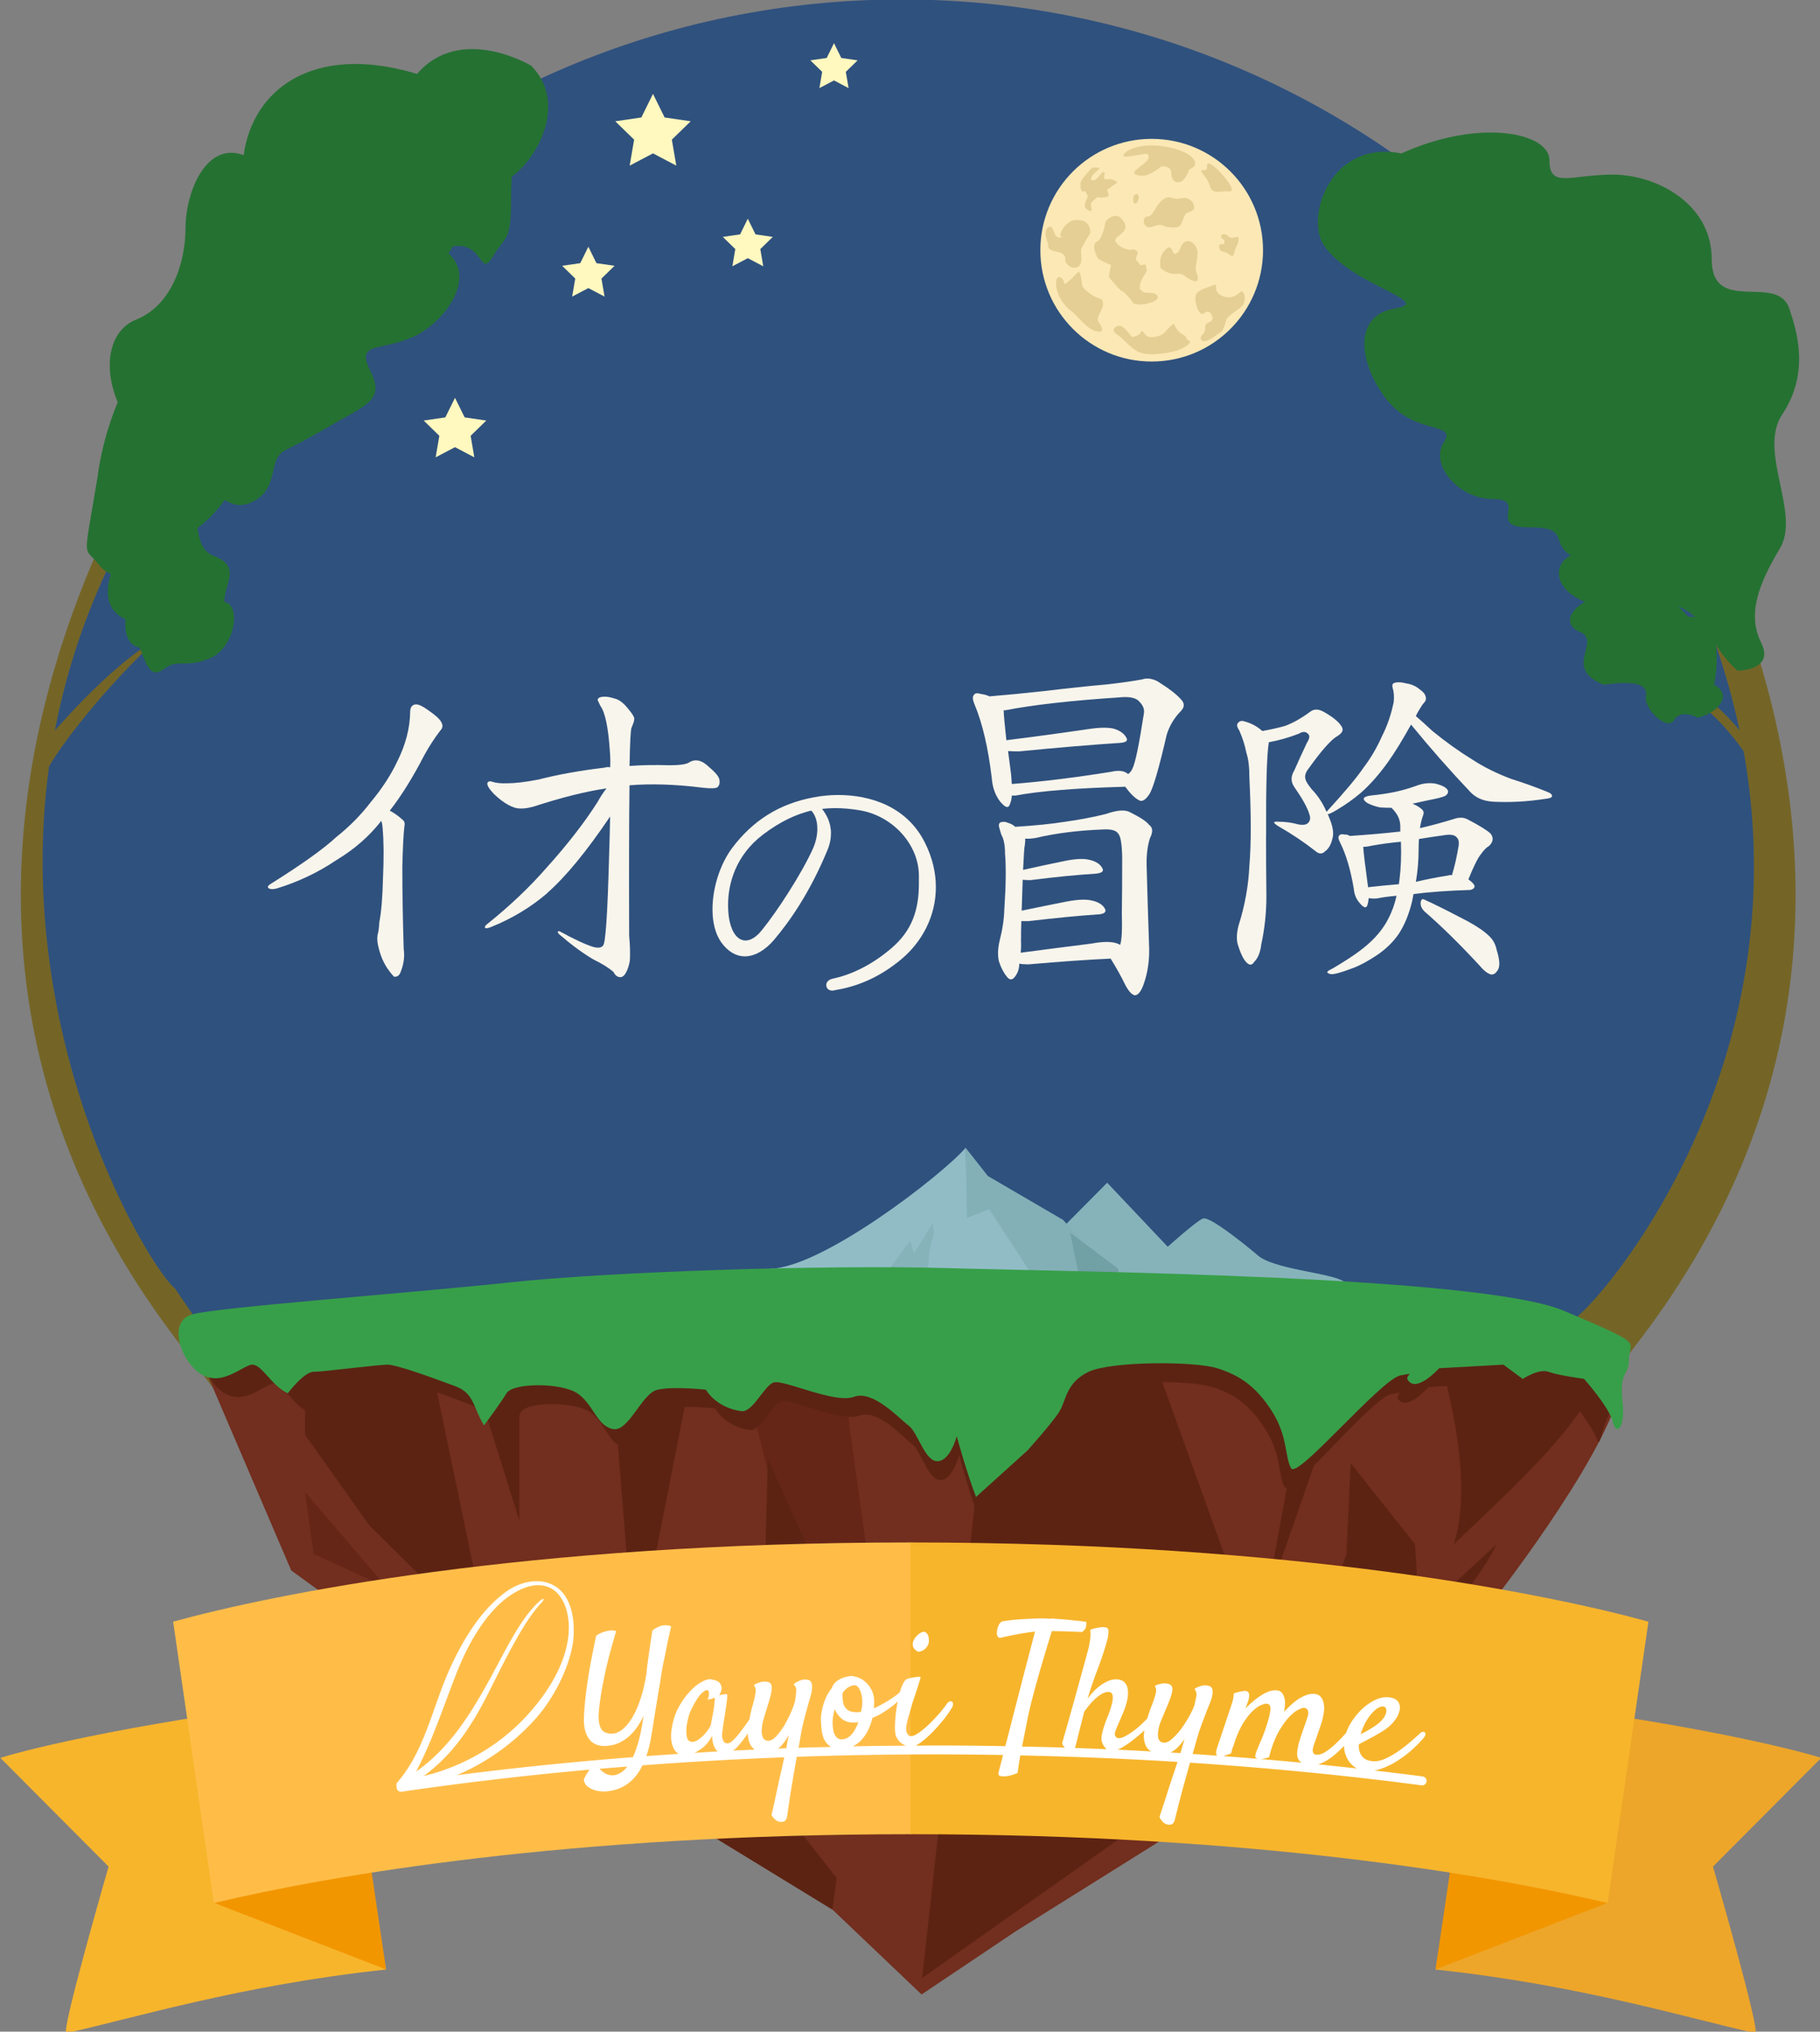 <?xml version="1.0" encoding="UTF-8" standalone="no"?>
<!-- Created with Inkscape (http://www.inkscape.org/) -->

<svg
   xmlns:dc="http://purl.org/dc/elements/1.1/"
   xmlns:cc="http://creativecommons.org/ns#"
   xmlns:rdf="http://www.w3.org/1999/02/22-rdf-syntax-ns#"
   xmlns:svg="http://www.w3.org/2000/svg"
   xmlns="http://www.w3.org/2000/svg"
   xmlns:sodipodi="http://sodipodi.sourceforge.net/DTD/sodipodi-0.dtd"
   xmlns:inkscape="http://www.inkscape.org/namespaces/inkscape"
   width="279.16"
   height="311.6"
   viewBox="0 0 73.861 82.444"
   version="1.1"
   id="svg8"
   inkscape:version="0.92.2 (5c3e80d, 2017-08-06)"
   sodipodi:docname="yayoi-thyme-island-logo.svg"
   inkscape:export-filename="C:\Users\camellia\Desktop\bitmap.png"
   inkscape:export-xdpi="96"
   inkscape:export-ydpi="96">
  <rect x="0" y="0" width="73.861" height="82.444" fill="#808080" stroke="none"/>
  <defs
     id="defs2">
    <clipPath
       id="clipPath831"
       clipPathUnits="userSpaceOnUse">
      <path
         inkscape:connector-curvature="0"
         id="path829"
         d="M 0,815 H 850 V 0 H 0 Z" />
    </clipPath>
    <clipPath
       id="clipPath2771"
       clipPathUnits="userSpaceOnUse">
      <path
         inkscape:connector-curvature="0"
         id="path2769"
         d="M 0,815 H 850 V 0 H 0 Z" />
    </clipPath>
    <clipPath
       id="clipPath2959"
       clipPathUnits="userSpaceOnUse">
      <path
         inkscape:connector-curvature="0"
         id="path2957"
         d="M 0,815 H 850 V 0 H 0 Z" />
    </clipPath>
    <clipPath
       id="clipPath3147"
       clipPathUnits="userSpaceOnUse">
      <path
         inkscape:connector-curvature="0"
         id="path3145"
         d="M 0,815 H 850 V 0 H 0 Z" />
    </clipPath>
    <clipPath
       id="clipPath5888"
       clipPathUnits="userSpaceOnUse">
      <path
         inkscape:connector-curvature="0"
         id="path5886"
         d="M 0,815 H 850 V 0 H 0 Z" />
    </clipPath>
    <clipPath
       id="clipPath7828"
       clipPathUnits="userSpaceOnUse">
      <path
         inkscape:connector-curvature="0"
         id="path7826"
         d="M 0,815 H 850 V 0 H 0 Z" />
    </clipPath>
    <clipPath
       id="clipPath7892"
       clipPathUnits="userSpaceOnUse">
      <path
         inkscape:connector-curvature="0"
         id="path7890"
         d="M 0,815 H 850 V 0 H 0 Z" />
    </clipPath>
    <clipPath
       id="clipPath7956"
       clipPathUnits="userSpaceOnUse">
      <path
         inkscape:connector-curvature="0"
         id="path7954"
         d="M 0,815 H 850 V 0 H 0 Z" />
    </clipPath>
  </defs>
  <sodipodi:namedview
     id="base"
     pagecolor="#ffffff"
     bordercolor="#666666"
     borderopacity="1.0"
     inkscape:pageopacity="0.0"
     inkscape:pageshadow="2"
     inkscape:zoom="1.37187"
     inkscape:cx="108.09179"
     inkscape:cy="135.66905"
     inkscape:document-units="mm"
     inkscape:current-layer="layer1"
     showgrid="false"
     inkscape:snap-global="false"
     showguides="false"
     inkscape:snap-smooth-nodes="true"
     inkscape:window-width="1440"
     inkscape:window-height="847"
     inkscape:window-x="-8"
     inkscape:window-y="-8"
     inkscape:window-maximized="1"
     units="px"
     fit-margin-top="0"
     fit-margin-left="0"
     fit-margin-right="0"
     fit-margin-bottom="0" />
  <g
     inkscape:label="レイヤー 1"
     inkscape:groupmode="layer"
     id="layer1"
     transform="translate(-61.394,-107.32)">
    <g
       id="g2773"
       transform="matrix(0.353,0,0,-0.353,132.903,142.218)"
       style="fill:#2f517e;fill-opacity:1">
      <path
         d="m 0,0 c 0,-54.634 -44.288,-98.923 -98.923,-98.923 -54.634,0 -98.923,44.289 -98.923,98.923 0,54.634 44.289,98.923 98.923,98.923 C -44.288,98.923 0,54.634 0,0"
         style="fill:#2f517e;fill-opacity:1;fill-rule:nonzero;stroke:none"
         id="path2775"
         inkscape:connector-curvature="0" />
    </g>
    <g
       id="g2777"
       transform="matrix(0.353,0,0,-0.353,104.438,157.219)">
      <path
         d="m 0,0 5.35,5.393 6.96,-7.358 c 0,0 3.44,3.084 4.079,3.25 0.971,0.253 6.153,-4.135 6.153,-4.135 1.749,-1.728 8.501,-2.087 10.039,-3.12 -5.579,-1.77 -33.789,0.114 -33.789,0.114 z"
         style="fill:#86b3ba;fill-opacity:1;fill-rule:nonzero;stroke:none"
         id="path2779"
         inkscape:connector-curvature="0" />
    </g>
    <g
       id="g2781"
       transform="matrix(0.353,0,0,-0.353,100.627,159.438)">
      <path
         d="M 0,0 C 0,0 10.811,-0.449 15.677,1.795 14.596,3.589 11.081,7.402 11.081,7.402 L 2.432,12.45 -0.136,15.704 Z"
         style="fill:#83b0b7;fill-opacity:1;fill-rule:nonzero;stroke:none"
         id="path2783"
         inkscape:connector-curvature="0" />
    </g>
    <g
       id="g2785"
       transform="matrix(0.353,0,0,-0.353,92.618,158.805)">
      <path
         d="m 0,0 c 5.946,0 19.865,10.768 22.568,13.909 l 0.135,-8.076 2.567,1.009 5.406,-8.302 c 0,0 -4.054,0 -7.973,-0.335 C 16.114,-2.359 5.406,-1.122 0,0"
         style="fill:#91bcc6;fill-opacity:1;fill-rule:nonzero;stroke:none"
         id="path2787"
         inkscape:connector-curvature="0" />
    </g>
    <g
       id="g2789"
       transform="matrix(0.353,0,0,-0.353,97.862,159.19)">
      <path
         d="m 0,0 c 1.081,-0.27 3.784,-0.27 3.513,0.54 -0.269,0.811 0.136,3.649 0.406,4.055 0.271,0.405 0,1.757 0,1.757 L 1.757,2.838 1.351,4.325 -1.892,0 Z"
         style="fill:#86b3ba;fill-opacity:1;fill-rule:nonzero;stroke:none"
         id="path2791"
         inkscape:connector-curvature="0" />
    </g>
    <g
       id="g2793"
       transform="matrix(0.353,0,0,-0.353,68.502,159.614)"
       style="fill:#746527;fill-opacity:1">
      <path
         d="m 0,0 c -4.865,4.054 -40.542,65.678 17.839,115.14 3.244,3.244 8.92,17.028 -4.865,3.244 C -0.81,104.599 -40.542,47.84 0,-5.676 40.542,-59.192 0,0 0,0"
         style="fill:#746527;fill-opacity:1;fill-rule:nonzero;stroke:none"
         id="path2795"
         inkscape:connector-curvature="0" />
    </g>
    <g
       id="g2797"
       transform="matrix(0.353,0,0,-0.353,125.474,160.684)"
       style="fill:#746527;fill-opacity:1">
      <path
         d="m 0,0 c 4.865,4.054 48.649,55.946 -10.679,118.172 -3.243,3.243 -8.919,17.028 4.866,3.243 C 7.971,107.631 47.703,50.872 7.16,-2.644 -33.382,-56.16 0,0 0,0"
         style="fill:#746527;fill-opacity:1;fill-rule:nonzero;stroke:none"
         id="path2799"
         inkscape:connector-curvature="0" />
    </g>
    <g
       id="g2801"
       transform="matrix(0.353,0,0,-0.353,131.91,134.537)"
       style="fill:#257132;fill-opacity:1;stroke:none">
      <path
         d="m 0,0 c -3.784,3.243 -4.025,8.609 -10.271,7.568 -9.73,-1.622 -12.163,4.054 -8.919,5.676 -2.434,1.622 0,3.243 -4.866,3.243 -4.865,0 0,3.244 -4.054,3.244 -4.054,0 -7.297,4.054 -5.676,6.487 1.622,2.432 -3.243,0.81 -6.487,4.865 -3.243,4.054 -4.054,9.73 0.811,10.541 4.865,0.811 -4.96,2.575 -8.108,7.297 -2.162,3.244 0.811,12.163 8.919,10.541 8.919,4.054 17.027,2.433 17.027,-0.81 0,-3.244 2.434,-1.622 7.299,-1.622 4.864,0 11.352,-3.244 11.352,-9.731 0,-6.486 7.538,-1.533 8.919,-5.675 C 6.756,39.191 8.378,34.326 5.135,29.461 2.29,25.194 7.298,18.109 4.865,14.055 2.432,10.001 1.081,6.487 2.702,3.243 4.324,0 0,0 0,0"
         style="fill:#257132;fill-opacity:1;fill-rule:nonzero;stroke:none"
         id="path2803"
         inkscape:connector-curvature="0" />
    </g>
    <g
       id="g2805"
       transform="matrix(0.353,0,0,-0.353,129.907,135.205)"
       style="fill:#746527;fill-opacity:1">
      <path
         d="m 0,0 c 2.162,-1.081 5.406,-3.243 10,-10.811 1.352,-4.595 1.352,-5.406 1.352,-5.406 0,0 -5.136,12.163 -11.893,15.406 z"
         style="fill:#746527;fill-opacity:1;fill-rule:nonzero;stroke:none"
         id="path2807"
         inkscape:connector-curvature="0" />
    </g>
    <g
       id="g2809"
       transform="matrix(0.353,0,0,-0.353,130.289,136.444)"
       style="fill:#257132;fill-opacity:1;stroke:none">
      <path
         d="m 0,0 c 2.433,0.54 4.054,2.702 1.892,3.784 0.541,2.703 0.811,7.838 -2.973,7.838 -2.432,2.433 -5.136,5.946 -8.649,2.973 -4.595,-1.081 -6.486,-3.783 -3.514,-4.865 1.892,-1.351 -2.162,-4.054 2.433,-5.946 3.784,0.541 5.135,0 4.865,-1.351 -0.27,-1.352 2.433,-4.055 3.244,-2.703 C -1.892,1.081 0,0 0,0"
         style="fill:#257132;fill-opacity:1;fill-rule:nonzero;stroke:none"
         id="path2811"
         inkscape:connector-curvature="0" />
    </g>
    <g
       id="g2813"
       transform="matrix(0.353,0,0,-0.353,63.21,137.445)"
       style="fill:#746527;fill-opacity:1">
      <path
         d="M 0,0 C 0,0 7.298,8.919 13.379,12.163 9.73,9.325 0,-1.622 -0.811,-5.676 Z"
         style="fill:#746527;fill-opacity:1;fill-rule:nonzero;stroke:none"
         id="path2815"
         inkscape:connector-curvature="0" />
    </g>
    <g
       id="g2817"
       transform="matrix(0.353,0,0,-0.353,85.271,117.333)">
      <path
         d="M 0,0 0.931,-1.887 3.014,-2.189 1.507,-3.658 1.863,-5.732 0,-4.753 l -1.862,-0.979 0.355,2.074 -1.507,1.469 2.083,0.302 z"
         style="fill:#fff8bf;fill-opacity:1;fill-rule:nonzero;stroke:none"
         id="path2819"
         inkscape:connector-curvature="0" />
    </g>
    <g
       id="g2821"
       transform="matrix(0.353,0,0,-0.353,95.24,109.072)">
      <path
         d="M 0,0 0.839,-1.701 2.716,-1.973 1.358,-3.297 1.678,-5.165 0,-4.283 l -1.679,-0.882 0.321,1.868 -1.358,1.324 1.877,0.272 z"
         style="fill:#fff8bf;fill-opacity:1;fill-rule:nonzero;stroke:none"
         id="path2823"
         inkscape:connector-curvature="0" />
    </g>
    <g
       id="g2825"
       transform="matrix(0.353,0,0,-0.353,79.859,123.463)">
      <path
         d="m 0,0 1.112,-2.253 2.486,-0.361 -1.8,-1.754 0.425,-2.476 -2.223,1.17 -2.223,-1.17 0.424,2.476 -1.799,1.754 2.486,0.361 z"
         style="fill:#fff8bf;fill-opacity:1;fill-rule:nonzero;stroke:none"
         id="path2827"
         inkscape:connector-curvature="0" />
    </g>
    <g
       id="g2829"
       transform="matrix(0.353,0,0,-0.353,87.894,111.129)">
      <path
         d="M 0,0 1.34,-2.716 4.338,-3.151 2.169,-5.265 2.68,-8.25 0,-6.841 -2.681,-8.25 l 0.512,2.985 -2.168,2.114 2.997,0.435 z"
         style="fill:#fff8bf;fill-opacity:1;fill-rule:nonzero;stroke:none"
         id="path2831"
         inkscape:connector-curvature="0" />
    </g>
    <g
       id="g2833"
       transform="matrix(0.353,0,0,-0.353,91.742,116.196)">
      <path
         d="M 0,0 0.888,-1.8 2.875,-2.089 1.438,-3.49 1.776,-5.468 0,-4.534 l -1.776,-0.934 0.338,1.978 -1.437,1.401 1.987,0.289 z"
         style="fill:#fff8bf;fill-opacity:1;fill-rule:nonzero;stroke:none"
         id="path2835"
         inkscape:connector-curvature="0" />
    </g>
    <g
       id="g2837"
       transform="matrix(0.353,0,0,-0.353,104.822,157.341)">
      <path
         d="M 0,0 5.541,-4.151 V -5.048 L 1.082,-5.273 Z"
         style="fill:#71a0a5;fill-opacity:1;fill-rule:nonzero;stroke:none"
         id="path2839"
         inkscape:connector-curvature="0" />
    </g>
    <g
       id="g2841"
       transform="matrix(0.353,0,0,-0.353,69.427,162.213)">
      <path
         d="m 0,0 10.722,-25.026 23.662,-17.204 13.558,-6.453 25.023,-15.352 10.228,-9.739 10.845,7.273 35.735,22.364 19.718,16.363 c 0,0 13.804,17.764 14.297,25.037 C 164.28,4.536 115.476,4.954 76.532,4.954 37.588,4.954 -5.422,6.818 0,0"
         style="fill:#722e1e;fill-opacity:1;fill-rule:nonzero;stroke:none"
         id="path2843"
         inkscape:connector-curvature="0" />
    </g>
    <g
       id="g2845"
       transform="matrix(0.353,0,0,-0.353,97.427,176.372)">
      <path
         d="m 0,0 -4.437,31.788 -0.493,7.124 -12.324,1.097 3.944,-15.346 z"
         style="fill:#662617;fill-opacity:1;fill-rule:nonzero;stroke:none"
         id="path2847"
         inkscape:connector-curvature="0" />
    </g>
    <g
       id="g2849"
       transform="matrix(0.353,0,0,-0.353,98.818,187.586)">
      <path
         d="m 0,0 25.634,18.086 9.859,28.5 L 24.648,76.729 6.141,55.341 Z"
         style="fill:#5c2313;fill-opacity:1;fill-rule:nonzero;stroke:none"
         id="path2851"
         inkscape:connector-curvature="0" />
    </g>
    <g
       id="g2853"
       transform="matrix(0.353,0,0,-0.353,113.426,177.919)">
      <path
         d="m 0,0 7.394,21.375 0.494,10.413 7.394,-9.317 0.493,-8.221 8.873,8.221 C 24.648,22.471 19.719,10.961 0,0"
         style="fill:#5c2313;fill-opacity:1;fill-rule:nonzero;stroke:none"
         id="path2855"
         inkscape:connector-curvature="0" />
    </g>
    <g
       id="g2857"
       transform="matrix(0.353,0,0,-0.353,96.383,180.819)">
      <path
         d="m 0,0 2.958,12.605 -6.902,12.606 -6.901,15.346 -0.493,-19.182 -6.901,2.739 7.394,-15.893 z"
         style="fill:#5c2313;fill-opacity:1;fill-rule:nonzero;stroke:none"
         id="path2859"
         inkscape:connector-curvature="0" />
    </g>
    <g
       id="g2861"
       transform="matrix(0.353,0,0,-0.353,73.775,165.545)">
      <path
         d="M 0,0 7.395,-10.413 21.198,-24.114 13.803,11.51 0,12.058 Z"
         style="fill:#5c2313;fill-opacity:1;fill-rule:nonzero;stroke:none"
         id="path2863"
         inkscape:connector-curvature="0" />
    </g>
    <g
       id="g2865"
       transform="matrix(0.353,0,0,-0.353,86.297,163.805)">
      <path
         d="M 0,0 2.465,-30.692 9.367,4.385 Z"
         style="fill:#5c2313;fill-opacity:1;fill-rule:nonzero;stroke:none"
         id="path2867"
         inkscape:connector-curvature="0" />
    </g>
    <g
       id="g2869"
       transform="matrix(0.353,0,0,-0.353,82.471,162.451)">
      <path
         d="M 0,0 V -18.634 L -3.943,-6.029 Z"
         style="fill:#5c2313;fill-opacity:1;fill-rule:nonzero;stroke:none"
         id="path2871"
         inkscape:connector-curvature="0" />
    </g>
    <g
       id="g2873"
       transform="matrix(0.353,0,0,-0.353,113.948,165.931)">
      <path
         d="M 0,0 -3.451,-18.634 4.93,5.481 Z"
         style="fill:#5c2313;fill-opacity:1;fill-rule:nonzero;stroke:none"
         id="path2875"
         inkscape:connector-curvature="0" />
    </g>
    <g
       id="g2877"
       transform="matrix(0.353,0,0,-0.353,84.21,178.112)">
      <path
         d="m 0,0 -2.958,11.509 c 0,0 11.831,-12.057 12.817,-13.701 0.986,-1.645 4.929,8.221 4.929,8.221 l 16.762,-21.375 -0.489,-3.62 z"
         style="fill:#5c2313;fill-opacity:1;fill-rule:nonzero;stroke:none"
         id="path2879"
         inkscape:connector-curvature="0" />
    </g>
    <g
       id="g2881"
       transform="matrix(0.353,0,0,-0.353,73.775,167.865)">
      <path
         d="M 0,0 9.367,-10.962 0.986,-7.125 Z"
         style="fill:#662617;fill-opacity:1;fill-rule:nonzero;stroke:none"
         id="path2883"
         inkscape:connector-curvature="0" />
    </g>
    <g
       id="g2885"
       transform="matrix(0.353,0,0,-0.353,119.513,161.484)">
      <path
         d="m 0,0 c 0,0 5.423,-15.346 2.465,-24.115 6.902,6.577 15.281,14.249 16.761,19.73 C 8.381,-1.096 0,0 0,0"
         style="fill:#5c2313;fill-opacity:1;fill-rule:nonzero;stroke:none"
         id="path2887"
         inkscape:connector-curvature="0" />
    </g>
    <g
       id="g2889"
       transform="matrix(0.353,0,0,-0.353,70.352,163.751)">
      <path
         d="m 0,0 c -2.07,1.689 -3.237,5.755 -0.72,6.576 2.519,0.822 24.462,2.467 35.614,3.7 11.151,1.233 35.252,2.055 48.922,1.644 13.67,-0.411 59.715,-0.822 69.068,-4.933 9.353,-4.11 9.353,-4.521 7.194,-5.754 -2.159,-1.233 0.672,-1.52 -0.719,-4.522 -0.564,-1.216 -0.835,-3.243 -1.08,-2.466 -0.507,1.604 -3.218,4.946 -3.218,4.946 0,0 -2.897,0.398 -3.976,0.809 -1.079,0.411 -2.878,-0.822 -2.878,-0.822 l -2.159,1.644 -7.194,-0.411 c 0,0 -2.158,-2.467 -3.238,-1.644 -1.079,0.822 1.08,1.233 -1.079,0.822 -2.158,-0.411 -11.512,-11.921 -12.23,-10.688 -0.72,1.234 -0.36,3.7 -2.16,6.577 -1.797,2.878 -3.596,4.111 -6.115,4.933 C 111.515,1.233 102.162,1.233 99.644,0 97.127,-1.233 97.127,-3.289 96.407,-4.522 95.687,-5.755 92.808,-9.044 92.808,-9.044 l -5.754,-5.343 c -1.08,2.877 -2.158,6.988 -2.158,6.988 0,0 -0.72,-2.878 -2.16,-2.878 -1.438,0 -2.158,3.289 -3.237,4.111 -1.079,0.822 -3.956,4.11 -6.115,3.288 -2.159,-0.822 -7.913,2.056 -8.993,1.645 -1.08,-0.411 -2.309,-3.473 -3.597,-3.289 -2.878,0.411 -3.956,2.466 -3.956,2.466 0,0 -3.599,0.412 -5.398,0 -1.797,-0.411 -3.237,-4.932 -5.035,-4.522 -1.798,0.412 -2.158,2.878 -3.958,4.111 -1.798,1.234 -7.193,1.234 -7.913,0 -0.719,-1.233 -2.518,-3.699 -2.518,-3.699 -1.278,2.19 -1.08,3.699 -3.238,4.522 C 26.62,-0.822 22.303,0.822 21.224,0.822 20.145,0.822 14.03,0 12.951,0 11.871,0 10.072,-2.467 10.072,-2.467 8.274,-1.644 7.195,0.822 6.116,0.822 5.036,0.822 2.518,-2.056 0,0"
         style="fill:#5c2313;fill-opacity:1;fill-rule:nonzero;stroke:none"
         id="path2891"
         inkscape:connector-curvature="0" />
    </g>
    <g
       id="g2893"
       transform="matrix(0.353,0,0,-0.353,69.42,162.988)"
       style="fill:#379f49;fill-opacity:1">
      <path
         d="m 0,0 c -2.127,1.689 -3.327,5.755 -0.739,6.576 2.588,0.822 25.141,2.467 36.603,3.7 11.461,1.233 36.232,2.055 50.282,1.644 14.05,-0.411 61.373,-0.822 70.986,-4.932 9.613,-4.111 7.365,-3.217 7.395,-5.755 0.019,-1.549 -1.109,-1.233 -0.739,-4.522 0.369,-3.289 -0.74,-4.11 -1.11,-2.466 -0.37,1.644 -3.308,4.946 -3.308,4.946 0,0 -2.977,0.398 -4.086,0.809 -1.109,0.411 -2.958,-0.823 -2.958,-0.823 l -2.219,1.645 -7.393,-0.411 c 0,0 -2.219,-2.467 -3.329,-1.644 -1.109,0.822 1.11,1.233 -1.109,0.822 -2.217,-0.412 -11.83,-11.92 -12.57,-10.688 -0.74,1.234 -0.37,3.7 -2.219,6.577 -1.848,2.878 -3.697,4.111 -6.285,4.933 C 114.614,1.233 105.001,1.233 102.413,0 99.826,-1.233 99.826,-3.289 99.086,-4.522 98.347,-5.755 95.388,-9.044 95.388,-9.044 l -5.915,-5.343 c -1.109,2.877 -2.218,6.988 -2.218,6.988 0,0 -0.74,-2.877 -2.219,-2.877 -1.478,0 -2.218,3.288 -3.327,4.11 -1.11,0.822 -4.067,4.11 -6.286,3.288 -2.218,-0.822 -8.133,2.055 -9.242,1.645 -1.11,-0.411 -2.374,-3.473 -3.698,-3.289 -2.958,0.411 -4.066,2.466 -4.066,2.466 0,0 -3.698,0.412 -5.547,0 -1.848,-0.411 -3.327,-4.932 -5.175,-4.522 -1.849,0.412 -2.218,2.878 -4.068,4.111 -1.848,1.234 -7.393,1.234 -8.133,0 -0.74,-1.233 -2.589,-3.699 -2.589,-3.699 -1.312,2.19 -1.109,3.699 -3.328,4.522 C 27.36,-0.823 22.923,0.822 21.814,0.822 20.705,0.822 14.42,0 13.311,0 12.201,0 10.352,-2.467 10.352,-2.467 8.503,-1.644 7.395,0.822 6.286,0.822 5.176,0.822 2.588,-2.056 0,0"
         style="fill:#379f49;fill-opacity:1;fill-rule:nonzero;stroke:none"
         id="path2895"
         inkscape:connector-curvature="0" />
    </g>
    <g
       id="g2897"
       transform="matrix(0.353,0,0,-0.353,82.948,109.985)"
       style="fill:#257132;fill-opacity:1;stroke:none">
      <path
         d="m 0,0 c 0,0 -8.108,4.865 -13.11,-0.946 -12.093,3.628 -18.922,-1.913 -19.934,-9.336 -4.457,1.617 -6.688,-4.487 -6.688,-8.367 0,-4.054 -1.621,-8.92 -5.675,-10.541 -3.137,-1.255 -3.836,-5.42 -2.119,-9.495 -1.261,-3.028 -2.01,-6.092 -2.342,-8.75 -1.622,-9.73 -1.602,-7.728 0,-9.73 0.542,-0.678 1.06,-1.078 1.557,-1.28 -0.718,-2.188 -0.441,-4.226 1.686,-5.207 0,0 -0.406,-2.838 1.621,-3.243 0.812,-2.027 1.217,-3.649 2.839,-2.433 1.622,1.217 2.432,0 5.27,1.217 2.838,1.216 3.649,6.081 1.622,6.486 0,2.028 2.027,4.055 -1.216,5.271 -1.371,0.514 -1.654,1.896 -1.863,3.199 1.163,0.859 2.226,1.994 3.132,3.224 0.872,-0.526 1.844,-0.88 3.19,-0.207 3.243,1.622 1.622,4.865 3.784,5.947 2.163,1.081 2.163,1.081 5.947,3.243 3.783,2.162 5.405,2.703 3.783,5.946 -1.622,3.244 1.081,2.162 4.866,3.784 3.509,1.504 7.479,6.727 4.154,9.633 0.18,0.277 0.358,0.554 0.533,0.83 3.493,0.504 3.069,-3.661 4.502,-1.273 1.622,2.702 2.162,1.621 2.162,7.027 0,0.822 0.038,1.569 0.079,2.245 C 1.097,-10.297 4.054,-4.054 0,0"
         style="fill:#257132;fill-opacity:1;fill-rule:nonzero;stroke:none"
         id="path2899"
         inkscape:connector-curvature="0" />
    </g>
    <g
       id="g2901"
       transform="matrix(0.353,0,0,-0.353,108.133,112.955)">
      <path
         d="m 0,0 c -7.069,0 -12.799,-5.73 -12.799,-12.799 0,-7.069 5.73,-12.799 12.799,-12.799 7.069,0 12.799,5.73 12.799,12.799 C 12.799,-5.73 7.069,0 0,0"
         style="fill:#fbe8b5;fill-opacity:1;fill-rule:nonzero;stroke:none"
         id="path2903"
         inkscape:connector-curvature="0" />
    </g>
    <g
       id="g2905"
       transform="matrix(0.353,0,0,-0.353,106.367,115.158)">
      <path
         d="m 0,0 c 0.151,-0.386 -0.071,-0.421 -0.293,-0.455 -0.222,-0.034 -0.526,-0.128 -0.934,0.013 0,0 -0.503,-0.42 -0.679,-0.607 -0.175,-0.187 0.023,-0.724 -0.013,-0.934 -0.035,-0.21 -0.63,0.106 -0.735,0.34 -0.105,0.234 0.059,0.782 0.258,1.109 0.115,0.19 -0.067,0.477 -0.293,0.792 L -2.932,0.133 c -0.361,0.421 -0.221,0.829 -0.221,0.829 -0.2,0.413 0.633,1.191 1.16,1.822 0.201,0.241 0.614,0.186 0.969,0.126 0.21,-0.035 -0.69,-0.676 -0.796,-0.875 -0.105,-0.198 -0.328,-0.665 0.198,-0.537 0.526,0.127 0.913,1.143 1.157,0.886 0.246,-0.258 0,0 -0.011,-0.502 C -0.489,1.379 -0.01,1.659 0.341,1.6 0.691,1.541 1.076,1.26 1.076,1.26 L -0.128,0.37 C -0.089,0.246 -0.046,0.117 0,0"
         style="fill:#e5cf94;fill-opacity:1;fill-rule:nonzero;stroke:none"
         id="path2907"
         inkscape:connector-curvature="0" />
    </g>
    <g
       id="g2909"
       transform="matrix(0.353,0,0,-0.353,107.975,116.105)">
      <path
         d="m 0,0 c -0.374,0.046 -0.654,-0.563 -0.325,-0.984 0.329,-0.42 0.702,-0.231 1.31,-0.042 0.608,0.189 0.749,-0.091 1.264,-0.184 0.515,-0.092 1.217,-0.09 1.45,0.145 0.233,0.235 0.325,0.75 0.557,1.218 C 4.489,0.622 5.378,0.484 5.329,1.045 5.281,1.606 5.047,1.84 4.578,2.072 4.11,2.305 3.643,1.835 2.66,2.159 1.676,2.484 0.793,0.751 0.793,0.751 0.793,0.751 0.374,-0.046 0,0"
         style="fill:#e5cf94;fill-opacity:1;fill-rule:nonzero;stroke:none"
         id="path2911"
         inkscape:connector-curvature="0" />
    </g>
    <g
       id="g2913"
       transform="matrix(0.353,0,0,-0.353,104.205,116.827)">
      <path
         d="M 0,0 C -0.215,0.54 -0.324,0.971 -0.647,0.863 -0.97,0.756 -1.078,0.432 -1.078,0 c 0,-0.431 0.323,-0.97 0.323,-1.402 0,-0.431 0.647,-0.539 1.187,-0.647 0.539,-0.108 0.862,-0.539 0.755,-0.862 -0.108,-0.324 0.646,-1.187 1.402,-0.863 0.755,0.323 0.323,1.725 0.431,2.049 0.108,0.323 0.754,1.402 0.971,1.725 0.215,0.324 0,1.51 -1.079,1.618 C 1.833,1.726 1.726,1.403 1.402,1.186 1.079,0.971 0.216,-0.215 0.863,-0.323 0.863,-0.323 0.216,-0.539 0,0"
         style="fill:#e5cf94;fill-opacity:1;fill-rule:nonzero;stroke:none"
         id="path2915"
         inkscape:connector-curvature="0" />
    </g>
    <g
       id="g2917"
       transform="matrix(0.353,0,0,-0.353,111.002,117.006)">
      <path
         d="M 0,0 C -0.426,0.284 0.142,0.781 0.569,0.355 0.995,-0.071 1.421,0.142 1.706,0.213 1.99,0.284 1.848,-0.498 1.635,-0.853 1.421,-1.208 1.35,-1.989 1.137,-1.989 c -0.213,0 -0.497,0.426 -1.066,0.497 -0.568,0.071 -0.57,0.911 -0.213,0.852 C 0.285,-0.71 0.427,-0.284 0,0"
         style="fill:#e5cf94;fill-opacity:1;fill-rule:nonzero;stroke:none"
         id="path2919"
         inkscape:connector-curvature="0" />
    </g>
    <g
       id="g2921"
       transform="matrix(0.353,0,0,-0.353,110.249,114.224)">
      <path
         d="m 0,0 c -0.772,0.11 0.221,-0.662 0.552,-1.435 0.331,-0.772 0.11,-1.214 1.876,-0.994 0.329,0.042 0.883,-0.22 0.773,0.332 C 3.09,-1.545 1.771,0.007 0.994,0.552 -0.11,1.324 0.773,-0.111 0,0"
         style="fill:#e5cf94;fill-opacity:1;fill-rule:nonzero;stroke:none"
         id="path2923"
         inkscape:connector-curvature="0" />
    </g>
    <g
       id="g2925"
       transform="matrix(0.353,0,0,-0.353,104.448,118.585)">
      <path
         d="m 0,0 c 0.331,-0.221 0.441,-0.773 0.441,-0.773 0,0 0.663,0.441 1.435,1.325 0.488,0.557 0.441,-1.325 0.662,-1.656 0.221,-0.331 1.214,-1.104 1.656,-1.214 0.441,-0.11 0.662,-0.221 0.662,-0.772 0,-0.552 -0.883,-1.546 -0.552,-1.987 0.331,-0.441 0.883,-1.325 -0.221,-1.104 -1.104,0.221 -2.207,1.876 -2.869,2.317 -0.663,0.442 -1.766,1.75 -1.766,3.201 0,0.552 0.22,0.883 0.552,0.663"
         style="fill:#e5cf94;fill-opacity:1;fill-rule:nonzero;stroke:none"
         id="path2927"
         inkscape:connector-curvature="0" />
    </g>
    <g
       id="g2929"
       transform="matrix(0.353,0,0,-0.353,110.588,120.155)">
      <path
         d="m 0,0 c 0.257,-0.695 -0.742,-0.697 -0.778,-1.025 -0.036,-0.329 0.026,-0.78 -0.339,-1.074 -0.365,-0.293 -0.218,-0.975 0.477,-0.718 0.694,0.257 1.071,0.66 1.546,0.942 0.475,0.281 0.558,1.049 0.716,1.476 C 1.78,0.027 2.608,0.492 3.338,1.079 4.068,1.666 3.687,3.261 3.189,2.761 2.69,2.26 1.874,1.905 0.934,2.452 -0.005,2.999 0.87,3.902 0.054,3.547 -0.761,3.192 -1.091,3.228 -1.699,2.739 -2.308,2.25 -1.572,-0.161 -0.963,0.327 -0.598,0.621 -0.257,0.694 0,0"
         style="fill:#e5cf94;fill-opacity:1;fill-rule:nonzero;stroke:none"
         id="path2931"
         inkscape:connector-curvature="0" />
    </g>
    <g
       id="g2933"
       transform="matrix(0.353,0,0,-0.353,109.12,117.612)">
      <path
         d="M 0,0 C 0.552,0.221 0.441,0.993 0.994,1.324 1.545,1.655 2.207,1.214 2.428,0.441 2.649,-0.331 2.097,-1.546 2.318,-2.097 2.539,-2.649 2.76,-3.422 1.877,-3.091 0.994,-2.759 0.994,-2.207 0,-2.318 c -0.993,-0.11 -1.766,0.662 -1.766,0.662 0,0 -0.36,1.331 0.662,2.207 C -0.331,1.214 -0.552,-0.221 0,0"
         style="fill:#e5cf94;fill-opacity:1;fill-rule:nonzero;stroke:none"
         id="path2935"
         inkscape:connector-curvature="0" />
    </g>
    <g
       id="g2937"
       transform="matrix(0.353,0,0,-0.353,107.057,113.679)">
      <path
         d="m 0,0 c 0.551,0 2.096,0.331 2.428,0.331 0.331,0 0.441,-0.552 -0.111,-0.993 -0.551,-0.442 -0.441,-0.331 -1.103,-0.883 -0.663,-0.552 0.662,-0.773 1.324,-0.552 0.662,0.22 1.656,0.993 1.656,0.993 0,0 1.103,0.111 1.103,-0.773 0,-0.882 0.552,-1.214 1.104,-0.993 0.552,0.221 0.993,1.435 0.993,1.435 0,0 1.214,0.331 0.331,1.324 C 6.843,0.883 3.751,1.545 1.876,1.214 0,0.883 -0.552,0 0,0"
         style="fill:#e5cf94;fill-opacity:1;fill-rule:nonzero;stroke:none"
         id="path2939"
         inkscape:connector-curvature="0" />
    </g>
    <g
       id="g2941"
       transform="matrix(0.353,0,0,-0.353,106.971,120.598)">
      <path
         d="m 0,0 c 0.599,-0.5 0.99,-1.128 0.99,-1.128 0,0 0.833,0.053 1.058,0.539 0.226,0.487 0.37,-0.409 0.921,-0.524 0.549,-0.115 1.448,0.075 1.847,0.555 0.4,0.48 1.019,0.979 1.019,0.979 0,0 0.3,-0.859 1,-1.238 0.7,-0.379 0.15,-0.429 0.73,-0.709 C 8.144,-1.805 6.666,-2.605 5.796,-2.796 4.928,-2.986 2.639,-3.417 1.58,-2.737 0.521,-2.058 0.197,-1.44 -0.819,-0.74 -1.529,-0.25 -0.599,0.5 0,0"
         style="fill:#e5cf94;fill-opacity:1;fill-rule:nonzero;stroke:none"
         id="path2943"
         inkscape:connector-curvature="0" />
    </g>
    <g
       id="g2945"
       transform="matrix(0.353,0,0,-0.353,105.911,117.126)">
      <path
         d="M 0,0 C -0.689,-0.316 -0.05,-1.748 0.16,-1.96 0.369,-2.172 1.613,-2.674 1.613,-2.674 L 1.368,-4.059 c 0,0 1.31,-1.627 1.51,-1.629 0.201,-0.001 1.211,-1.158 1.278,-1.35 0.068,-0.193 1.094,-0.263 1.568,-0.095 0.475,0.168 0.876,0.165 1.201,0.568 0.325,0.403 -0.428,0.642 -0.428,0.642 0,0 -0.824,0.069 -1.025,0.07 -0.2,0.002 -0.559,0.452 -0.559,0.452 0,0 -0.049,0.703 0.481,1.468 0.531,0.764 0.293,0.68 0.285,0.893 -0.009,0.214 -0.145,0.598 -0.396,0.365 -0.251,-0.233 -0.515,0.323 -0.701,0.473 -0.187,0.151 -0.077,0.406 0.07,0.746 0.147,0.34 -0.226,0.64 -0.724,0.537 C 3.431,-1.022 2.306,-0.482 2.102,0.094 1.898,0.67 4.384,1.189 2.696,2.756 2.35,3.076 1.639,3.103 0.99,2.296 0.99,2.296 0.689,0.315 0,0"
         style="fill:#e5cf94;fill-opacity:1;fill-rule:nonzero;stroke:none"
         id="path2947"
         inkscape:connector-curvature="0" />
    </g>
    <g
       id="g2949"
       transform="matrix(0.353,0,0,-0.353,107.485,115.198)">
      <path
         d="M 0,0 C -0.441,-0.11 -0.358,-1.461 0.111,-0.993 0.442,-0.662 0.442,0.11 0,0"
         style="fill:#e5cf94;fill-opacity:1;fill-rule:nonzero;stroke:none"
         id="path2951"
         inkscape:connector-curvature="0" />
    </g>
    <path
       style="opacity:1;vector-effect:none;fill:none;fill-opacity:1;stroke:none;stroke-width:0.265;stroke-linecap:butt;stroke-linejoin:miter;stroke-miterlimit:4;stroke-dasharray:none;stroke-dashoffset:0;stroke-opacity:1"
       d="m 83.554,145.494 c 5.156,-0.492 10.572,-0.754 16.159,-0.754 9.316,0 18.158,0.729 26.11,2.036"
       id="path10362"
       inkscape:connector-curvature="0"
       sodipodi:nodetypes="csc" />
    <g
       id="g10874">
      <g
         transform="matrix(0.913,0,0,0.913,-35.679,-16.6)"
         id="g10236">
        <g
           id="g7830"
           transform="matrix(0.353,0,0,-0.353,172.169,211.18)">
          <path
             d="m 0,0 c 24.411,-2.835 38.939,-6.371 42.799,-7.595 l -13.63,-13.686 c 0,0 6.112,-21.136 5.312,-20.961 -8.102,1.768 -22.033,6.068 -40.238,7.995 z"
             style="fill:#eda629;fill-opacity:1;fill-rule:nonzero;stroke:none"
             id="path7832"
             inkscape:connector-curvature="0" />
        </g>
        <g
           id="g7834"
           transform="matrix(0.353,0,0,-0.353,177.784,220.303)">
          <path
             d="m 0,0 -21.674,-8.384 4.771,32.234 z"
             style="fill:#f29600;fill-opacity:1;fill-rule:nonzero;stroke:none"
             id="path7836"
             inkscape:connector-curvature="0" />
        </g>
        <g
           id="g7838"
           transform="matrix(0.353,0,0,-0.353,121.447,211.18)">
          <path
             d="m 0,0 c -24.411,-2.835 -38.939,-6.371 -42.799,-7.595 l 13.63,-13.686 c 0,0 -6.112,-21.136 -5.312,-20.961 8.102,1.768 22.033,6.068 40.238,7.995 z"
             style="fill:#f7b52c;fill-opacity:1;fill-rule:nonzero;stroke:none"
             id="path7840"
             inkscape:connector-curvature="0" />
        </g>
        <g
           id="g7842"
           transform="matrix(0.353,0,0,-0.353,115.832,220.303)">
          <path
             d="M 0,0 21.674,-8.384 16.903,23.85 Z"
             style="fill:#f29600;fill-opacity:1;fill-rule:nonzero;stroke:none"
             id="path7844"
             inkscape:connector-curvature="0" />
        </g>
        <g
           id="g7878"
           transform="matrix(0.353,0,0,-0.353,114.019,207.806)">
          <path
             d="m 0,0 5.139,-35.426 c 14.902,3.541 44.655,8.663 87.806,8.663 l 6.307,19.18 -6.307,17.556 C 44.078,9.973 12.391,3.404 0,0"
             style="fill:#ffbd48;fill-opacity:1;fill-rule:nonzero;stroke:none"
             id="path7880"
             inkscape:connector-curvature="0" />
        </g>
        <g
           id="g7882"
           transform="matrix(0.353,0,0,-0.353,179.597,207.806)">
          <path
             d="m 0,0 -5.139,-35.426 c -14.902,3.541 -44.655,8.663 -87.806,8.663 V 9.973 C -44.077,9.973 -12.391,3.404 0,0"
             style="fill:#f7b52c;fill-opacity:1;fill-rule:nonzero;stroke:none"
             id="path7884"
             inkscape:connector-curvature="0" />
        </g>
      </g>
      <path
         id="path10826"
         transform="matrix(0.265,0,0,0.265,61.394,107.32)"
         d="m 82.25,242.131 c -0.349,-0.004 -0.702,0.02 -1.055,0.072 -1.245,0.181 -2.49,0.701 -3.566,1.457 -3.06,2.148 -5.996,5.854 -8.684,11.746 -2.694,5.905 -3.823,12.545 -8.049,17.473 -0.186,0.216 -0.219,0.478 -0.152,0.707 a 0.686,0.686 0 0 0 0.838,0.771 c 9.273,-1.356 18.872,-2.485 28.736,-3.373 -0.02,0.022 -0.043,0.042 -0.062,0.065 -0.111,0.15 -0.221,0.308 -0.33,0.475 -0.093,0.148 -0.186,0.305 -0.277,0.471 -0.092,0.166 -0.173,0.348 -0.244,0.547 0.094,0.502 0.317,0.871 0.67,1.105 0.372,0.25 0.765,0.429 1.178,0.535 0.467,0.12 0.989,0.165 1.566,0.135 0.994,-0.082 1.853,-0.32 2.576,-0.713 0.723,-0.393 1.332,-0.883 1.828,-1.469 0.478,-0.546 0.858,-1.152 1.16,-1.805 7.122,-0.538 14.366,-0.953 21.727,-1.232 -0.116,0.519 -0.226,0.993 -0.35,1.578 -0.209,0.902 -0.447,1.964 -0.713,3.184 -0.249,1.219 -0.544,2.571 -0.887,4.057 0.078,0.19 0.17,0.335 0.279,0.436 0.11,0.118 0.212,0.219 0.303,0.303 0.108,0.083 0.224,0.157 0.35,0.223 0.321,0.127 0.619,0.15 0.896,0.068 0.295,-0.082 0.477,-0.342 0.547,-0.783 0.26,-1.798 0.502,-3.394 0.727,-4.787 0.242,-1.394 0.449,-2.584 0.619,-3.572 0.052,-0.296 0.096,-0.507 0.146,-0.785 6.947,-0.241 13.986,-0.367 21.109,-0.367 3.512,0 7,0.036 10.471,0.096 -0.043,0.173 -0.102,0.413 -0.139,0.561 -0.284,1.08 -0.456,1.742 -0.514,1.986 -0.076,0.279 -0.07,0.464 0.016,0.553 0.103,0.105 0.365,0.162 0.785,0.172 0.193,0.004 0.402,-0.018 0.631,-0.066 0.193,-0.031 0.413,-0.087 0.66,-0.17 0.246,-0.065 0.512,-0.165 0.795,-0.299 0.041,-0.314 0.09,-0.665 0.15,-1.049 0.06,-0.384 0.121,-0.784 0.182,-1.203 0.026,-0.138 0.052,-0.282 0.078,-0.422 8.154,0.175 16.191,0.504 24.076,0.994 -0.148,0.451 -0.283,0.85 -0.443,1.352 -0.298,0.877 -0.641,1.909 -1.027,3.096 -0.369,1.188 -0.798,2.503 -1.287,3.947 0.059,0.196 0.136,0.352 0.234,0.463 0.098,0.129 0.187,0.237 0.27,0.33 0.1,0.093 0.21,0.179 0.328,0.256 0.306,0.158 0.601,0.211 0.885,0.158 0.301,-0.052 0.508,-0.293 0.621,-0.725 0.438,-1.763 0.839,-3.326 1.201,-4.689 0.379,-1.363 0.703,-2.528 0.971,-3.494 0.061,-0.217 0.109,-0.367 0.168,-0.574 12.191,0.799 24.033,1.961 35.418,3.461 a 0.686,0.686 0 1 0 0.176,-1.359 c -2.428,-0.32 -4.886,-0.615 -7.354,-0.904 0.255,-0.049 0.514,-0.108 0.777,-0.193 0.822,-0.259 1.63,-0.626 2.424,-1.1 0.813,-0.489 1.59,-1.053 2.332,-1.691 0.744,-0.656 1.421,-1.337 2.029,-2.043 h -0.002 c 0.144,-0.178 0.225,-0.336 0.24,-0.475 0.018,-0.156 -0.015,-0.266 -0.096,-0.328 -0.062,-0.076 -0.164,-0.106 -0.307,-0.088 -0.124,0.004 -0.255,0.068 -0.393,0.193 -0.395,0.378 -0.896,0.825 -1.5,1.338 -0.587,0.515 -1.223,1.006 -1.91,1.475 -0.668,0.453 -1.346,0.833 -2.033,1.143 -0.685,0.292 -1.323,0.405 -1.914,0.338 -0.278,-0.031 -0.554,-0.098 -0.824,-0.199 -0.251,-0.116 -0.471,-0.273 -0.66,-0.471 -0.187,-0.215 -0.332,-0.478 -0.438,-0.789 -0.106,-0.312 -0.143,-0.686 -0.111,-1.123 0.283,-0.162 0.611,-0.337 0.984,-0.523 0.375,-0.204 0.769,-0.413 1.182,-0.631 0.376,-0.204 0.771,-0.433 1.188,-0.686 0.434,-0.25 0.845,-0.537 1.234,-0.863 0.389,-0.326 0.731,-0.702 1.025,-1.127 0.312,-0.423 0.525,-0.9 0.639,-1.434 0.09,-0.483 0.006,-0.907 -0.252,-1.271 -0.258,-0.364 -0.718,-0.583 -1.379,-0.658 -0.696,-0.079 -1.415,0.06 -2.16,0.416 -0.728,0.358 -1.407,0.836 -2.039,1.434 -0.614,0.6 -1.159,1.278 -1.633,2.035 -0.32,0.523 -0.561,1.034 -0.73,1.539 -0.447,0.513 -0.917,1.012 -1.418,1.492 -0.538,0.533 -1.087,0.988 -1.646,1.361 -0.559,0.373 -1.056,0.541 -1.492,0.504 -0.558,-0.048 -0.705,-0.5 -0.438,-1.355 l 1.195,-3.455 c 0.145,-0.462 0.255,-0.944 0.334,-1.447 0.096,-0.501 0.112,-0.975 0.045,-1.42 -0.05,-0.444 -0.194,-0.816 -0.432,-1.117 -0.22,-0.3 -0.564,-0.471 -1.035,-0.512 -0.401,-0.035 -0.811,0.026 -1.229,0.184 -0.418,0.157 -0.831,0.367 -1.24,0.631 -0.392,0.265 -0.78,0.574 -1.162,0.928 -0.363,0.338 -0.699,0.677 -1.01,1.02 0.089,-0.414 0.141,-0.814 0.156,-1.199 0.017,-0.403 -0.023,-0.748 -0.121,-1.037 -0.079,-0.306 -0.216,-0.556 -0.41,-0.748 -0.177,-0.191 -0.414,-0.299 -0.711,-0.324 -0.384,-0.033 -0.783,0.02 -1.199,0.16 -0.399,0.141 -0.804,0.344 -1.213,0.607 -0.409,0.263 -0.821,0.569 -1.238,0.92 -0.398,0.335 -0.781,0.698 -1.148,1.088 0.186,-0.529 0.326,-0.93 0.42,-1.203 0.275,-0.943 0.132,-1.438 -0.426,-1.486 -0.122,-0.011 -0.272,0.004 -0.451,0.041 -0.142,0.023 -0.33,0.059 -0.562,0.109 -0.233,0.05 -0.504,0.132 -0.812,0.246 0.024,0.125 0.02,0.282 -0.014,0.473 -0.015,0.174 -0.05,0.356 -0.102,0.545 -0.053,0.206 -0.114,0.42 -0.186,0.643 l -2.238,6.688 c -0.12,0.376 -0.163,0.661 -0.127,0.857 0.027,0.15 0.079,0.249 0.145,0.32 -1.25,-0.091 -2.494,-0.188 -3.752,-0.271 0.095,-0.32 0.204,-0.713 0.293,-1.002 0.272,-1.036 0.547,-1.966 0.824,-2.791 0.295,-0.824 0.566,-1.553 0.814,-2.188 0.249,-0.652 0.466,-1.2 0.65,-1.645 0.184,-0.445 0.313,-0.815 0.383,-1.109 0.122,-0.571 0.128,-0.992 0.021,-1.262 -0.089,-0.268 -0.368,-0.433 -0.838,-0.496 -0.191,-0.028 -0.385,-0.023 -0.58,0.018 -0.177,0.025 -0.382,0.083 -0.615,0.174 -0.214,0.075 -0.441,0.193 -0.678,0.354 0.262,0.314 0.363,0.653 0.307,1.018 -0.057,0.365 -0.165,0.867 -0.326,1.506 -0.107,0.327 -0.269,0.696 -0.486,1.104 -0.2,0.409 -0.436,0.824 -0.707,1.246 -0.253,0.423 -0.532,0.845 -0.838,1.266 -0.305,0.403 -0.615,0.762 -0.932,1.076 -0.299,0.315 -0.595,0.569 -0.887,0.762 -0.291,0.177 -0.55,0.259 -0.777,0.244 -0.472,-0.028 -0.766,-0.256 -0.881,-0.684 -0.114,-0.445 -0.069,-1.057 0.135,-1.834 0.028,-0.174 0.125,-0.458 0.289,-0.852 0.165,-0.411 0.349,-0.855 0.553,-1.334 0.204,-0.479 0.398,-0.942 0.582,-1.387 0.186,-0.462 0.323,-0.84 0.41,-1.133 0.173,-0.551 0.223,-0.969 0.152,-1.254 -0.053,-0.284 -0.314,-0.474 -0.781,-0.572 -0.191,-0.03 -0.383,-0.041 -0.576,-0.033 -0.177,0.024 -0.38,0.065 -0.611,0.121 -0.213,0.04 -0.447,0.131 -0.701,0.273 0.226,0.329 0.272,0.726 0.139,1.191 -0.116,0.467 -0.298,1.026 -0.547,1.678 -0.061,0.137 -0.153,0.368 -0.277,0.693 -0.106,0.309 -0.225,0.663 -0.354,1.059 -0.037,0.113 -0.068,0.238 -0.104,0.354 -0.098,0.104 -0.186,0.198 -0.289,0.307 -0.255,0.253 -0.518,0.506 -0.791,0.758 -0.273,0.252 -0.517,0.46 -0.734,0.627 -0.957,0.716 -1.676,1.143 -2.154,1.281 -0.461,0.122 -0.764,0.04 -0.91,-0.246 -0.114,-0.215 -0.12,-0.46 -0.021,-0.736 0.099,-0.276 0.235,-0.614 0.408,-1.01 0.25,-0.568 0.462,-1.067 0.637,-1.498 0.192,-0.43 0.348,-0.818 0.467,-1.164 0.12,-0.363 0.211,-0.693 0.275,-0.988 0.08,-0.295 0.128,-0.581 0.141,-0.861 0.036,-0.454 0.015,-0.832 -0.061,-1.133 -0.075,-0.319 -0.197,-0.568 -0.365,-0.75 -0.15,-0.199 -0.336,-0.337 -0.561,-0.416 -0.206,-0.096 -0.433,-0.148 -0.678,-0.158 -0.472,-0.019 -0.921,0.069 -1.35,0.262 -0.427,0.176 -0.841,0.413 -1.238,0.713 -0.379,0.283 -0.733,0.6 -1.062,0.955 -0.329,0.355 -0.614,0.704 -0.855,1.045 0.445,-1.507 0.92,-2.915 1.428,-4.227 0.508,-1.329 0.975,-2.695 1.398,-4.098 0.103,-0.381 0.196,-0.737 0.279,-1.066 0.044,-0.279 0.071,-0.548 0.084,-0.811 0.028,-0.262 -0.008,-0.44 -0.109,-0.531 -0.032,-0.089 -0.109,-0.143 -0.23,-0.166 -0.121,-0.04 -0.252,-0.063 -0.393,-0.068 -0.157,-0.007 -0.332,0.002 -0.525,0.029 -0.194,0.027 -0.388,0.065 -0.582,0.109 -0.159,0.029 -0.327,0.066 -0.504,0.111 -0.16,0.046 -0.312,0.11 -0.455,0.191 0.044,0.247 0.059,0.519 0.047,0.816 -0.012,0.297 -0.042,0.587 -0.088,0.865 -0.048,0.313 -0.104,0.635 -0.17,0.965 -0.124,0.468 -0.349,1.308 -0.678,2.521 -0.286,1.022 -0.694,2.504 -1.227,4.445 -0.533,1.941 -1.258,4.514 -2.174,7.719 0.045,0.194 0.118,0.348 0.219,0.457 0.074,0.093 0.15,0.156 0.225,0.221 -2.183,-0.072 -4.387,-0.118 -6.588,-0.166 0.053,-0.252 0.108,-0.51 0.154,-0.75 0.194,-0.959 0.389,-1.935 0.584,-2.93 0.196,-1.029 0.454,-2.179 0.777,-3.451 0.341,-1.289 0.691,-2.579 1.049,-3.867 0.376,-1.306 0.742,-2.541 1.098,-3.707 0.356,-1.184 0.657,-2.176 0.9,-2.977 l 1.418,0.027 c 0.42,0.009 0.901,0.026 1.443,0.055 0.56,0.011 1.138,0.031 1.732,0.06 0.106,-0.05 0.194,-0.109 0.266,-0.178 0.089,-0.086 0.161,-0.173 0.215,-0.26 0.074,-0.086 0.119,-0.181 0.137,-0.285 0.022,-0.105 0.041,-0.21 0.059,-0.314 0.037,-0.209 0.03,-0.384 -0.019,-0.525 -0.559,-0.081 -1.126,-0.145 -1.703,-0.191 -0.559,-0.064 -1.065,-0.118 -1.52,-0.162 -0.542,-0.046 -1.067,-0.082 -1.574,-0.109 -0.07,-0.018 -0.157,-0.029 -0.262,-0.031 -0.087,-0.019 -0.209,-0.013 -0.367,0.019 -0.14,-0.003 -0.28,-0.005 -0.42,-0.008 -0.14,-0.02 -0.28,-0.031 -0.42,-0.033 -0.648,-0.013 -1.322,5.1e-4 -2.023,0.039 -0.613,0.023 -1.307,0.061 -2.078,0.115 -0.754,0.055 -1.534,0.146 -2.342,0.27 -0.158,0.032 -0.291,0.098 -0.398,0.201 -0.089,0.086 -0.169,0.199 -0.242,0.338 -0.073,0.139 -0.138,0.287 -0.193,0.443 -0.038,0.157 -0.066,0.296 -0.086,0.418 -0.02,0.14 -0.033,0.288 -0.035,0.445 -0.003,0.14 0.02,0.271 0.07,0.395 0.05,0.124 0.129,0.213 0.232,0.268 0.104,0.053 0.261,0.048 0.473,-0.018 h 0.002 l 0.846,-0.193 c 0.369,-0.08 0.774,-0.159 1.213,-0.238 0.457,-0.096 0.94,-0.184 1.449,-0.262 0.509,-0.077 1.026,-0.145 1.553,-0.205 l -1.902,7.264 c -0.437,1.707 -0.827,3.223 -1.168,4.547 -0.341,1.306 -0.635,2.456 -0.883,3.449 -0.227,0.897 -0.422,1.635 -0.6,2.281 -3.584,-0.063 -7.183,-0.104 -10.811,-0.104 h -0.002 c -0.979,0 -1.944,0.021 -2.92,0.025 0.25,-0.116 0.527,-0.286 0.838,-0.525 0.592,-0.442 1.193,-0.972 1.801,-1.59 0.608,-0.635 1.179,-1.288 1.717,-1.957 0.537,-0.687 0.944,-1.275 1.221,-1.768 0.12,-0.211 0.172,-0.396 0.154,-0.553 -10e-4,-0.157 -0.055,-0.273 -0.16,-0.342 -0.088,-0.069 -0.212,-0.075 -0.369,-0.021 -0.14,0.054 -0.277,0.168 -0.416,0.344 -0.225,0.334 -0.573,0.784 -1.041,1.348 -0.468,0.546 -0.981,1.094 -1.537,1.641 -0.539,0.529 -1.077,0.988 -1.617,1.377 -0.522,0.39 -0.958,0.586 -1.309,0.588 -0.123,10e-4 -0.236,-0.032 -0.342,-0.102 -0.106,-0.087 -0.202,-0.234 -0.291,-0.443 -0.089,-0.174 -0.118,-0.429 -0.086,-0.762 0.032,-0.333 0.091,-0.684 0.176,-1.053 0.102,-0.386 0.212,-0.77 0.332,-1.156 0.119,-0.404 0.222,-0.764 0.307,-1.08 0.085,-0.316 0.213,-0.719 0.385,-1.211 0.171,-0.509 0.334,-1.001 0.488,-1.475 0.154,-0.474 0.282,-0.885 0.385,-1.236 0.102,-0.351 0.145,-0.535 0.127,-0.553 -0.035,-0.016 -0.167,-0.014 -0.395,0.004 -0.21,0.002 -0.447,0.03 -0.709,0.084 -0.262,0.037 -0.515,0.09 -0.76,0.162 -0.245,0.072 -0.409,0.162 -0.496,0.268 -0.277,0.352 -0.528,0.887 -0.75,1.605 -0.018,0.064 -0.033,0.134 -0.051,0.199 -0.127,0.111 -0.217,0.208 -0.373,0.33 -0.344,0.27 -0.725,0.541 -1.139,0.812 -0.397,0.254 -0.812,0.501 -1.244,0.738 -0.432,0.237 -0.847,0.439 -1.246,0.605 0.014,-0.141 0.028,-0.307 0.041,-0.5 0.013,-0.211 0.017,-0.386 0.014,-0.525 -0.015,-0.683 -0.141,-1.257 -0.379,-1.725 -0.239,-0.485 -0.528,-0.882 -0.867,-1.189 -0.322,-0.308 -0.66,-0.536 -1.014,-0.686 -0.336,-0.15 -0.618,-0.232 -0.846,-0.244 -0.053,-0.017 -0.107,-0.034 -0.16,-0.049 -0.035,-0.016 -0.078,-0.025 -0.131,-0.023 -0.315,0.007 -0.638,0.059 -0.969,0.154 -0.331,0.077 -0.644,0.197 -0.938,0.361 -0.277,0.146 -0.526,0.336 -0.748,0.568 -0.205,0.232 -0.357,0.499 -0.455,0.799 -0.29,0.357 -0.544,0.747 -0.762,1.172 -0.201,0.425 -0.367,0.85 -0.498,1.273 -0.131,0.423 -0.226,0.836 -0.287,1.24 -0.078,0.405 -0.113,0.773 -0.105,1.105 0.011,0.473 0.049,0.98 0.113,1.521 0.047,0.542 0.172,1.038 0.375,1.488 0.22,0.45 0.534,0.819 0.943,1.107 0.041,0.029 0.089,0.05 0.133,0.076 -1.664,0.043 -3.337,0.074 -4.99,0.131 0.05,-0.26 0.108,-0.589 0.156,-0.828 0.168,-1.058 0.347,-2.013 0.541,-2.861 0.211,-0.849 0.408,-1.602 0.592,-2.258 0.183,-0.673 0.343,-1.24 0.482,-1.701 0.139,-0.461 0.229,-0.841 0.27,-1.141 0.064,-0.581 0.029,-1 -0.104,-1.258 -0.116,-0.259 -0.409,-0.395 -0.883,-0.41 -0.193,-0.01 -0.386,0.016 -0.576,0.076 -0.173,0.042 -0.371,0.12 -0.594,0.234 -0.206,0.096 -0.42,0.236 -0.641,0.42 0.292,0.286 0.428,0.614 0.408,0.982 -0.02,0.369 -0.079,0.879 -0.176,1.531 -0.074,0.336 -0.198,0.717 -0.373,1.145 -0.158,0.427 -0.351,0.863 -0.578,1.311 -0.21,0.446 -0.447,0.895 -0.709,1.344 -0.263,0.431 -0.536,0.818 -0.82,1.162 -0.266,0.344 -0.535,0.626 -0.807,0.848 -0.272,0.203 -0.521,0.31 -0.748,0.32 -0.472,0.019 -0.788,-0.18 -0.945,-0.594 -0.158,-0.432 -0.173,-1.044 -0.047,-1.838 0.01,-0.176 0.077,-0.467 0.201,-0.875 0.123,-0.425 0.263,-0.886 0.418,-1.383 0.155,-0.497 0.302,-0.976 0.441,-1.438 0.138,-0.479 0.235,-0.868 0.293,-1.168 0.117,-0.565 0.128,-0.985 0.029,-1.262 -0.081,-0.277 -0.361,-0.441 -0.836,-0.492 -0.193,-0.01 -0.384,-0.004 -0.576,0.021 -0.173,0.042 -0.373,0.103 -0.598,0.182 -0.208,0.061 -0.431,0.176 -0.67,0.344 0.258,0.305 0.344,0.695 0.258,1.172 -0.068,0.476 -0.194,1.049 -0.377,1.723 -0.047,0.142 -0.115,0.382 -0.207,0.719 -0.075,0.318 -0.157,0.681 -0.246,1.088 -0.038,0.175 -0.067,0.365 -0.102,0.547 -0.266,0.388 -0.553,0.791 -0.865,1.215 -0.308,0.422 -0.609,0.815 -0.902,1.184 -0.295,0.351 -0.576,0.649 -0.842,0.893 -0.267,0.224 -0.487,0.343 -0.662,0.355 -0.21,0.012 -0.378,-0.021 -0.506,-0.102 -0.111,-0.099 -0.198,-0.225 -0.26,-0.379 -0.062,-0.154 -0.107,-0.319 -0.135,-0.492 -0.011,-0.192 -0.012,-0.367 -0.004,-0.525 0.037,-0.265 0.067,-0.487 0.092,-0.664 0.025,-0.177 0.043,-0.328 0.053,-0.451 0.027,-0.142 0.045,-0.273 0.055,-0.396 0.027,-0.142 0.052,-0.294 0.078,-0.453 0.127,-0.814 0.228,-1.477 0.303,-1.99 0.075,-0.513 0.129,-0.921 0.164,-1.221 0.035,-0.3 0.049,-0.503 0.043,-0.607 -0.007,-0.122 -0.021,-0.2 -0.041,-0.234 -0.036,-0.018 -0.106,-0.021 -0.211,-0.014 -0.087,0.005 -0.219,0.021 -0.393,0.049 -0.156,0.027 -0.354,0.074 -0.596,0.141 0.334,-0.581 0.447,-1.034 0.34,-1.361 -0.091,-0.345 -0.264,-0.6 -0.52,-0.76 -0.309,-0.174 -0.701,-0.29 -1.178,-0.35 -0.404,-0.011 -0.903,0.159 -1.496,0.51 -0.593,0.351 -1.184,0.859 -1.775,1.525 -0.593,0.649 -1.135,1.428 -1.625,2.334 -0.472,0.905 -0.797,1.898 -0.979,2.979 -0.145,0.798 -0.175,1.483 -0.088,2.057 0.086,0.556 0.235,1.012 0.449,1.367 0.191,0.303 0.418,0.516 0.67,0.66 -1.659,0.109 -3.315,0.219 -4.961,0.342 0.094,-0.271 0.187,-0.542 0.26,-0.814 0.206,-0.702 0.362,-1.375 0.467,-2.016 0.105,-0.641 0.193,-1.174 0.264,-1.602 0.266,-1.673 0.493,-3.079 0.68,-4.219 0.187,-1.14 0.345,-2.083 0.477,-2.832 0.123,-0.853 0.234,-1.549 0.33,-2.084 0.099,-0.5 0.219,-1.071 0.359,-1.715 0.112,-0.554 0.241,-1.215 0.389,-1.982 0.165,-0.769 0.358,-1.627 0.578,-2.576 -0.094,-0.079 -0.221,-0.132 -0.381,-0.154 -0.142,-0.022 -0.285,-0.035 -0.426,-0.043 -0.176,-0.003 -0.35,0.011 -0.523,0.043 -0.19,0.033 -0.378,0.092 -0.564,0.178 -0.153,0.065 -0.321,0.151 -0.506,0.254 -0.169,0.084 -0.327,0.201 -0.473,0.354 -0.104,0.658 -0.212,1.37 -0.324,2.135 -0.114,0.747 -0.214,1.45 -0.301,2.107 -0.113,0.765 -0.207,1.527 -0.285,2.289 -0.203,1.369 -0.487,2.613 -0.852,3.732 -0.348,1.1 -0.753,2.056 -1.213,2.867 -0.462,0.793 -0.955,1.422 -1.479,1.887 -0.525,0.447 -1.057,0.694 -1.598,0.738 -0.68,0.056 -1.212,-0.102 -1.594,-0.475 -0.365,-0.374 -0.561,-1.044 -0.588,-2.008 0.005,-0.791 0.105,-1.809 0.301,-3.055 0.158,-1.067 0.415,-2.431 0.77,-4.094 0.372,-1.664 0.91,-3.676 1.611,-6.035 -0.093,-0.061 -0.211,-0.096 -0.352,-0.104 -0.142,-0.025 -0.284,-0.03 -0.424,-0.018 -0.174,0.014 -0.339,0.036 -0.494,0.066 -0.208,0.035 -0.406,0.086 -0.594,0.154 -0.172,0.049 -0.366,0.126 -0.586,0.232 -0.204,0.087 -0.406,0.21 -0.604,0.367 -0.495,2.307 -0.876,4.27 -1.146,5.891 -0.253,1.619 -0.433,2.961 -0.539,4.023 -0.126,1.24 -0.192,2.254 -0.197,3.045 0.018,1.281 0.321,2.275 0.906,2.982 0.603,0.706 1.487,1.01 2.656,0.914 0.785,-0.065 1.481,-0.263 2.086,-0.594 0.623,-0.332 1.151,-0.726 1.588,-1.184 0.454,-0.459 0.836,-0.94 1.146,-1.439 0.31,-0.5 0.562,-0.959 0.756,-1.379 -0.244,1.724 -0.539,3.162 -0.883,4.314 -0.233,0.78 -0.483,1.444 -0.75,2.01 -9.224,0.72 -18.242,1.639 -26.988,2.766 4.894,-2.063 8.906,-5.148 11.936,-8.484 3.443,-3.792 5.827,-9.287 5.982,-12.973 0.156,-3.686 -0.914,-6.189 -2.674,-7.379 -0.872,-0.59 -1.884,-0.862 -2.93,-0.873 z m 0.363,0.615 c 0.755,0.032 1.492,0.253 2.178,0.73 1.381,0.963 2.555,3.357 2.281,6.717 -0.274,3.36 -1.987,7.681 -6.281,12.41 -3.763,4.144 -9.14,7.72 -15.924,9.367 4.659,-3.372 7.592,-8.08 9.943,-12.754 2.81,-5.587 5.424,-10.93 8.055,-13.721 0.655,-0.695 0.421,-0.914 -0.305,-0.244 -3.235,2.986 -5.471,8.286 -8.525,13.623 -2.64,4.612 -5.672,9.157 -10.318,12.418 2.641,-5.008 4.384,-10.563 6.344,-15.447 2.332,-5.815 5.243,-9.6 7.996,-11.482 1.165,-0.797 2.489,-1.438 3.797,-1.588 0.254,-0.029 0.508,-0.04 0.76,-0.029 z m 58.73,7.145 c -0.192,0.036 -0.419,0.161 -0.68,0.373 -0.261,0.195 -0.478,0.441 -0.65,0.74 -0.173,0.281 -0.249,0.587 -0.229,0.92 0.02,0.315 0.214,0.611 0.584,0.889 0.123,0.104 0.282,0.138 0.475,0.102 0.192,-0.036 0.375,-0.108 0.549,-0.215 0.192,-0.124 0.357,-0.273 0.496,-0.449 0.156,-0.194 0.26,-0.387 0.311,-0.58 v -0.002 c 0.051,-0.175 0.066,-0.376 0.047,-0.604 -0.002,-0.228 -0.038,-0.429 -0.109,-0.604 -0.071,-0.192 -0.177,-0.339 -0.318,-0.443 -0.123,-0.121 -0.282,-0.163 -0.475,-0.127 z m -10.469,8.184 c 0.21,-0.005 0.387,0.088 0.531,0.277 0.161,0.171 0.289,0.406 0.383,0.701 0.111,0.278 0.188,0.59 0.23,0.939 0.043,0.349 0.051,0.69 0.023,1.023 0.003,0.14 -0.018,0.308 -0.066,0.502 -0.031,0.176 -0.072,0.377 -0.119,0.605 -0.087,0.021 -0.173,0.041 -0.26,0.059 -0.087,0.003 -0.176,0.006 -0.264,0.008 -0.543,0.012 -0.972,-0.057 -1.291,-0.207 -0.301,-0.168 -0.524,-0.373 -0.67,-0.615 -0.146,-0.242 -0.24,-0.512 -0.281,-0.809 -0.042,-0.314 -0.066,-0.611 -0.072,-0.891 -0.004,-0.175 0.017,-0.341 0.066,-0.5 v -0.002 c 0.255,-0.338 0.531,-0.6 0.824,-0.781 0.311,-0.199 0.632,-0.303 0.965,-0.311 z m -22.615,0.74 c 0.067,-7.1e-4 0.125,0.018 0.176,0.055 0.057,0.067 0.096,0.16 0.121,0.281 0.024,0.104 0.025,0.253 0.002,0.447 -0.007,0.176 -0.072,0.407 -0.195,0.695 0.138,-0.043 0.275,-0.078 0.414,-0.104 0.139,-0.026 0.251,-0.059 0.336,-0.1 0.103,-0.041 0.197,-0.073 0.283,-0.096 0.069,-0.022 0.086,0.118 0.051,0.418 -0.018,0.282 -0.058,0.644 -0.119,1.086 -0.061,0.442 -0.138,0.904 -0.232,1.383 -0.094,0.479 -0.176,0.895 -0.242,1.25 -0.012,0.088 -0.083,0.233 -0.211,0.434 -0.111,0.2 -0.265,0.419 -0.461,0.658 -0.179,0.238 -0.393,0.472 -0.643,0.697 -0.232,0.224 -0.475,0.413 -0.729,0.568 -0.237,0.137 -0.477,0.222 -0.721,0.254 -0.245,0.015 -0.468,-0.069 -0.672,-0.25 -0.111,-0.099 -0.195,-0.313 -0.25,-0.643 -0.056,-0.347 -0.07,-0.75 -0.045,-1.207 0.043,-0.459 0.127,-0.945 0.254,-1.461 0.126,-0.534 0.308,-1.036 0.543,-1.506 0.564,-1.138 1.068,-1.923 1.516,-2.354 0.348,-0.336 0.624,-0.506 0.824,-0.508 z m 61.492,0.277 c 0.402,0.016 0.622,0.226 0.658,0.631 0.037,0.387 -0.025,0.856 -0.188,1.41 -0.145,0.555 -0.342,1.135 -0.594,1.738 -0.234,0.586 -0.421,1.095 -0.561,1.527 -0.22,0.692 -0.348,1.274 -0.385,1.746 -0.018,0.455 0.123,0.89 0.422,1.305 0.122,0.172 0.245,0.303 0.369,0.414 -1.609,-0.07 -3.22,-0.136 -4.84,-0.193 0.141,-0.498 0.283,-1.061 0.43,-1.695 0.166,-0.659 0.322,-1.265 0.467,-1.82 0.166,-0.659 0.333,-1.327 0.5,-2.004 0.242,-0.358 0.519,-0.725 0.832,-1.098 0.313,-0.373 0.632,-0.701 0.959,-0.986 0.345,-0.302 0.677,-0.543 1,-0.723 0.34,-0.181 0.65,-0.265 0.93,-0.252 z m -32.27,1.471 c -0.04,0.208 -0.086,0.409 -0.121,0.623 -0.134,0.789 -0.223,1.569 -0.27,2.34 -0.047,0.753 -0.042,1.348 0.014,1.785 0.02,0.297 0.11,0.586 0.27,0.865 0.16,0.261 0.353,0.495 0.582,0.703 0.244,0.189 0.505,0.335 0.783,0.438 -2.723,0.02 -5.439,0.048 -8.137,0.104 0.489,-0.237 0.925,-0.552 1.299,-0.961 0.411,-0.429 0.758,-0.937 1.043,-1.521 0.285,-0.584 0.508,-1.21 0.668,-1.879 v -0.002 c 0.521,-0.187 1.067,-0.461 1.637,-0.824 0.57,-0.363 1.094,-0.733 1.576,-1.111 0.255,-0.201 0.44,-0.374 0.656,-0.559 z m 56.492,0.328 c 0.209,0.018 0.361,0.093 0.455,0.225 0.112,0.133 0.154,0.364 0.125,0.695 -0.041,0.471 -0.158,1.023 -0.354,1.656 -0.176,0.617 -0.379,1.243 -0.609,1.873 -0.228,0.613 -0.463,1.181 -0.701,1.705 -0.221,0.526 -0.376,0.906 -0.467,1.145 -0.183,0.494 -0.229,0.806 -0.135,0.938 0.076,0.122 0.262,0.187 0.512,0.217 -1.812,-0.153 -3.637,-0.292 -5.467,-0.428 l 1.186,-0.404 c 0.045,-0.119 0.084,-0.247 0.113,-0.385 0.029,-0.138 0.066,-0.266 0.111,-0.385 0.047,-0.136 0.094,-0.274 0.141,-0.41 l -0.004,0.053 c 0.437,-1.403 0.913,-2.531 1.426,-3.383 0.532,-0.868 1.046,-1.535 1.543,-2.002 0.497,-0.467 0.937,-0.771 1.318,-0.914 0.381,-0.144 0.65,-0.21 0.807,-0.195 z m 17.852,0.426 h 0.002 c 0.191,0.022 0.329,0.117 0.416,0.285 0.087,0.151 0.096,0.39 0.023,0.717 -0.07,0.309 -0.278,0.665 -0.623,1.066 -0.345,0.401 -0.923,0.847 -1.736,1.336 -0.265,0.164 -0.53,0.318 -0.793,0.465 -0.261,0.129 -0.506,0.26 -0.732,0.393 0.205,-0.717 0.461,-1.34 0.768,-1.869 0.309,-0.546 0.624,-0.995 0.945,-1.346 0.324,-0.369 0.636,-0.641 0.938,-0.818 0.319,-0.174 0.584,-0.251 0.793,-0.229 z m -12.133,0.201 c 0.296,0.026 0.495,0.165 0.596,0.42 0.101,0.255 0.079,0.604 -0.064,1.049 -0.119,0.359 -0.259,0.768 -0.422,1.229 -0.163,0.46 -0.326,0.938 -0.492,1.434 -0.164,0.478 -0.309,0.949 -0.438,1.412 -0.11,0.465 -0.183,0.88 -0.215,1.246 h 0.002 c -0.032,0.366 0.002,0.677 0.104,0.932 0.103,0.237 0.244,0.434 0.424,0.59 0.047,0.037 0.096,0.065 0.145,0.098 -2.091,-0.201 -4.203,-0.384 -6.318,-0.562 0.11,-0.008 0.228,-0.02 0.365,-0.037 0.301,-0.027 0.624,-0.112 0.971,-0.258 0.397,-1.547 0.866,-2.807 1.406,-3.779 0.56,-0.988 1.101,-1.76 1.623,-2.312 0.541,-0.568 1.023,-0.957 1.445,-1.166 0.44,-0.209 0.73,-0.306 0.869,-0.293 z m -71.863,0.225 c 0.276,0.607 0.657,1.106 1.139,1.498 0.499,0.374 1.079,0.554 1.744,0.539 0.14,-0.003 0.262,-0.006 0.367,-0.008 0.122,-0.02 0.245,-0.04 0.367,-0.06 -0.115,0.335 -0.256,0.663 -0.424,0.982 -0.151,0.301 -0.329,0.576 -0.533,0.826 -0.205,0.232 -0.436,0.428 -0.695,0.592 -0.259,0.145 -0.548,0.223 -0.863,0.23 -0.28,0.006 -0.507,-0.059 -0.686,-0.195 -0.179,-0.153 -0.323,-0.343 -0.434,-0.568 -0.111,-0.243 -0.187,-0.512 -0.229,-0.809 -0.042,-0.314 -0.067,-0.628 -0.074,-0.943 v -0.002 c -0.007,-0.315 0.02,-0.646 0.082,-0.998 0.062,-0.352 0.142,-0.714 0.238,-1.084 z m 47.434,3.217 c -0.012,0.083 -0.042,0.182 -0.051,0.262 -0.108,0.923 0.013,1.684 0.363,2.283 0.171,0.28 0.412,0.509 0.707,0.697 -1.717,-0.095 -3.43,-0.191 -5.16,-0.271 0.121,-0.05 0.231,-0.083 0.361,-0.15 0.483,-0.244 0.985,-0.555 1.508,-0.938 0.523,-0.382 1.039,-0.791 1.547,-1.227 0.258,-0.214 0.483,-0.437 0.725,-0.656 z m -60.734,0.484 c 0.016,0.831 0.206,1.513 0.582,2.031 0.134,0.177 0.302,0.32 0.488,0.449 -1.137,0.052 -2.283,0.092 -3.414,0.15 0.086,-0.045 0.187,-0.081 0.262,-0.133 0.252,-0.19 0.558,-0.507 0.918,-0.949 0.376,-0.461 0.749,-0.956 1.121,-1.486 0.015,-0.021 0.028,-0.041 0.043,-0.062 z m 6.266,0.25 c -0.073,0.353 -0.146,0.715 -0.219,1.086 -0.048,0.303 -0.106,0.616 -0.166,0.932 -0.426,0.016 -0.845,0.04 -1.27,0.057 0.043,-0.033 0.089,-0.059 0.131,-0.094 0.305,-0.258 0.581,-0.557 0.83,-0.9 0.249,-0.343 0.481,-0.704 0.693,-1.08 z m -11.736,0.107 c 0.011,0.473 0.06,0.863 0.148,1.174 0.106,0.309 0.21,0.559 0.309,0.746 0.112,0.209 0.245,0.364 0.398,0.477 -1.2,0.066 -2.385,0.149 -3.578,0.223 0.012,-0.005 0.025,-0.008 0.037,-0.014 0.444,-0.202 0.908,-0.501 1.393,-0.898 0.484,-0.415 0.915,-0.983 1.293,-1.707 z m 72.352,0.5 c -0.108,0.344 -0.217,0.697 -0.326,1.059 -0.091,0.345 -0.191,0.699 -0.301,1.061 -0.003,0.01 -0.008,0.023 -0.012,0.033 -0.502,-0.032 -1.011,-0.054 -1.514,-0.084 0.15,-0.074 0.298,-0.155 0.439,-0.252 0.329,-0.226 0.634,-0.496 0.916,-0.812 0.282,-0.316 0.548,-0.65 0.797,-1.004 z m 24.424,1.043 c 0.001,0.306 0.025,0.596 0.084,0.861 0.157,0.634 0.397,1.164 0.719,1.588 0.322,0.424 0.69,0.747 1.105,0.971 0.039,0.022 0.075,0.032 0.113,0.053 -1.988,-0.223 -3.993,-0.434 -6.006,-0.637 0.29,-0.081 0.581,-0.187 0.869,-0.338 0.718,-0.377 1.4,-0.863 2.049,-1.457 0.372,-0.331 0.725,-0.68 1.066,-1.041 z m -109.764,3.172 c -0.261,0.344 -0.532,0.619 -0.812,0.807 -0.448,0.318 -0.88,0.493 -1.299,0.527 -0.314,0.026 -0.607,-0.011 -0.879,-0.111 -0.272,-0.101 -0.521,-0.237 -0.746,-0.412 -0.199,-0.14 -0.368,-0.298 -0.514,-0.471 1.406,-0.123 2.833,-0.227 4.25,-0.34 z"
         style="font-style:normal;font-variant:normal;font-weight:normal;font-stretch:normal;font-size:7.761px;line-height:1.25;font-family:Satisfy;-inkscape-font-specification:'Satisfy, Normal';font-variant-ligatures:normal;font-variant-caps:normal;font-variant-numeric:normal;font-feature-settings:normal;text-align:start;letter-spacing:0px;word-spacing:0px;writing-mode:lr-tb;text-anchor:start;fill:#ffffff;fill-opacity:1;stroke:none;stroke-width:0.917"
         inkscape:connector-curvature="0" />
    </g>
    <g
       id="g11031">
      <path
         d="m 75.034,141.294 q -0.772,0.717 -2.687,1.915 -0.138,0.097 -0.041,0.165 0.124,0.055 0.317,0 1.309,-0.4 2.412,-1.144 1.102,-0.661 1.833,-1.599 0.041,0.11 0.055,0.303 0.069,0.799 0.014,2.026 -0.028,1.171 -0.152,1.805 -0.014,0.317 -0.069,0.496 -0.028,0.179 0.014,0.386 0.11,0.551 0.372,0.951 0.193,0.276 0.289,0.358 0.193,0.014 0.262,-0.193 0.193,-0.482 0.124,-0.937 -0.055,-1.819 -0.055,-3.335 0.028,-1.185 0.083,-1.626 0.041,-0.193 -0.069,-0.276 -0.276,-0.248 -0.524,-0.372 0.703,-0.896 1.406,-2.26 0.289,-0.524 0.634,-0.978 0.152,-0.152 0.069,-0.317 -0.069,-0.193 -0.551,-0.524 -0.345,-0.248 -0.51,-0.234 -0.22,0.028 -0.22,0.303 -0.014,1.006 -0.537,2.039 -0.386,0.813 -1.075,1.64 -0.593,0.772 -1.392,1.406 z"
         style="font-style:normal;font-variant:normal;font-weight:normal;font-stretch:normal;font-size:14.111px;line-height:1.25;font-family:'Arphic PKaisho Medium JIS2004';-inkscape-font-specification:'Arphic PKaisho Medium JIS2004, Normal';font-variant-ligatures:normal;font-variant-caps:normal;font-variant-numeric:normal;font-feature-settings:normal;text-align:start;letter-spacing:0px;word-spacing:0px;writing-mode:lr-tb;text-anchor:start;fill:#f8f5ec;fill-opacity:1;stroke:none;stroke-width:0.265"
         id="path11016"
         inkscape:connector-curvature="0" />
      <path
         d="m 83.606,143.554 q 1.116,-0.978 2.549,-3.101 -0.014,0.717 -0.041,1.571 -0.096,3.583 -0.248,3.666 -0.096,0.138 -0.4,0.055 -0.482,-0.152 -1.337,-0.62 -0.055,-0.041 -0.096,0 -0.014,0.028 0.041,0.097 0.785,0.675 1.406,1.034 0.537,0.262 0.813,0.51 0.11,0.22 0.303,0.207 0.124,-0.028 0.207,-0.193 0.11,-0.207 0.152,-0.482 0.028,-0.4 -0.028,-1.006 -0.014,-4.01 0.014,-6.105 1.309,-0.11 2.963,0.097 0.482,0.055 0.606,-0.014 0.11,-0.11 0.083,-0.289 -0.014,-0.193 -0.413,-0.524 -0.441,-0.441 -0.827,-0.193 -0.179,0.11 -0.799,0.11 -0.841,-0.028 -1.612,0.028 0.028,-1.447 0.083,-1.557 0.11,-0.248 0.11,-0.358 0,-0.11 -0.234,-0.386 -0.276,-0.358 -0.537,-0.427 -0.262,-0.083 -0.413,-0.083 -0.303,0 -0.303,0.138 0.028,0.069 0.11,0.234 0.289,0.386 0.386,1.833 0.028,0.303 0.014,0.661 -0.11,-0.028 -0.234,0.014 -1.502,0.179 -2.673,0.482 -0.799,0.152 -1.254,0.152 -0.386,0.014 -0.606,-0.055 -0.179,-0.069 -0.22,0.055 -0.014,0.138 0.262,0.427 0.482,0.469 0.91,0.579 0.276,0.055 0.689,-0.055 1.736,-0.565 2.977,-0.744 -0.179,0.22 -0.372,0.565 -0.799,1.254 -2.067,2.66 -1.02,1.171 -2.412,2.288 -0.096,0.069 -0.083,0.138 0.028,0.055 0.22,-0.014 1.309,-0.524 2.315,-1.392 z"
         style="font-style:normal;font-variant:normal;font-weight:normal;font-stretch:normal;font-size:14.111px;line-height:1.25;font-family:'Arphic PKaisho Medium JIS2004';-inkscape-font-specification:'Arphic PKaisho Medium JIS2004, Normal';font-variant-ligatures:normal;font-variant-caps:normal;font-variant-numeric:normal;font-feature-settings:normal;text-align:start;letter-spacing:0px;word-spacing:0px;writing-mode:lr-tb;text-anchor:start;fill:#f8f5ec;fill-opacity:1;stroke:none;stroke-width:0.265"
         id="path11018"
         inkscape:connector-curvature="0" />
      <path
         d="m 94.565,140.947 c 0,0.248 -0.056,0.531 -0.181,0.813 -0.452,1.005 -1.456,2.551 -2.055,3.285 -0.237,0.305 -0.474,0.44 -0.677,0.44 -0.294,0 -0.531,-0.271 -0.643,-0.756 -0.045,-0.192 -0.068,-0.429 -0.068,-0.689 0,-0.858 0.305,-2.009 1.422,-2.856 0.7,-0.531 1.343,-0.824 1.953,-0.971 0.158,0.158 0.248,0.429 0.248,0.734 z m 4.809,2.371 c 0,-0.576 -0.135,-1.185 -0.44,-1.795 -0.734,-1.479 -2.224,-1.942 -3.522,-1.942 -0.339,0 -0.677,0.034 -0.971,0.09 -1.434,0.26 -2.506,0.96 -3.33,2.055 -0.508,0.677 -0.802,1.648 -0.802,2.495 0,0.519 0.113,0.993 0.35,1.332 0.282,0.395 0.621,0.576 0.96,0.576 0.418,0 0.835,-0.26 1.185,-0.666 0.621,-0.734 1.445,-1.897 2.156,-3.612 0.113,-0.26 0.158,-0.508 0.158,-0.711 0,-0.463 -0.203,-0.79 -0.361,-0.993 0.169,-0.023 0.35,-0.034 0.519,-0.034 0.339,0 0.677,0.034 1.016,0.09 1.332,0.226 2.393,1.389 2.393,2.653 v 0.327 c 0,1.106 -0.305,1.919 -1.106,2.608 -0.881,0.756 -1.738,1.106 -2.382,1.242 -0.181,0.034 -0.271,0.147 -0.271,0.26 0,0.124 0.09,0.226 0.248,0.226 0.023,0 0.045,0 0.068,-0.011 0.835,-0.135 1.761,-0.452 2.732,-1.264 0.835,-0.7 1.4,-1.738 1.4,-2.924 z"
         style="font-style:normal;font-variant:normal;font-weight:normal;font-stretch:normal;font-size:11.289px;line-height:1.25;font-family:HarenosoraMincho;-inkscape-font-specification:'HarenosoraMincho, Normal';font-variant-ligatures:normal;font-variant-caps:normal;font-variant-numeric:normal;font-feature-settings:normal;text-align:start;letter-spacing:0px;word-spacing:0px;writing-mode:lr-tb;text-anchor:start;fill:#f8f5ec;fill-opacity:1;stroke:none;stroke-width:0.265"
         id="path11013"
         inkscape:connector-curvature="0" />
      <path
         d="m 100.941,135.897 q 0.482,1.144 0.703,3.004 0.041,0.551 0.331,0.937 0.317,0.386 0.4,0.124 0.069,-0.152 0.083,-0.358 0.069,0 0.152,0 1.447,-0.276 4.451,-0.358 0.289,0.4 0.537,0.537 0.193,0.138 0.441,-0.234 0.234,-0.372 0.703,-2.412 v 0 q 0.165,-0.537 0.565,-0.951 0.234,-0.234 0.041,-0.455 -0.262,-0.317 -0.992,-0.772 -0.345,-0.165 -0.606,-0.069 -0.593,0.11 -1.474,0.207 -1.089,0.097 -2.467,0.262 -1.254,0.138 -2.26,0.22 -0.138,-0.069 -0.345,-0.097 -0.22,-0.069 -0.276,0.028 -0.11,0.097 0.014,0.386 z m 5.87,-0.276 q 0.648,-0.069 0.841,0.193 0.207,0.22 0.165,0.455 -0.303,1.957 -0.469,2.246 -0.055,0.138 -0.179,0.22 -0.014,-0.028 -0.041,-0.041 -0.22,-0.152 -0.634,-0.055 -2.246,0.358 -4.038,0.496 -0.014,-0.193 -0.028,-0.386 -0.069,-0.537 -0.124,-0.951 0.193,0.014 0.441,0.014 2.384,-0.234 4.107,-0.345 0.372,-0.028 0.248,-0.22 -0.138,-0.248 -0.51,-0.358 -0.345,-0.083 -1.006,0.014 -1.791,0.262 -3.349,0.455 -0.097,-0.896 -0.11,-1.199 0,-0.028 0.055,-0.014 1.695,-0.331 4.63,-0.524 z m 1.213,9.977 q -0.055,-1.571 -0.097,-3.156 -0.014,-0.648 0.138,-1.116 0.193,-0.372 -0.041,-0.537 -0.138,-0.193 -0.772,-0.51 -0.303,-0.165 -0.965,0.069 -0.772,0.193 -1.654,0.317 -0.882,0.138 -2.039,0.207 -0.11,-0.11 -0.303,-0.165 -0.138,-0.069 -0.303,-0.014 -0.097,0.069 -0.028,0.262 0.028,0.097 0.069,0.234 0.152,0.262 0.152,0.772 0.069,0.813 -0.028,2.246 -0.014,0.593 -0.193,1.295 -0.11,0.469 -0.028,0.827 0.124,0.386 0.331,0.634 0.152,0.193 0.303,0.014 0.193,-0.234 0.193,-0.551 0.152,0.028 0.372,0.028 1.888,-0.165 3.335,-0.234 0.331,0.524 0.606,1.089 0.193,0.358 0.372,0.4 0.193,0 0.345,-0.4 0.289,-0.772 0.234,-1.709 z m -2.039,-1.171 q 0.358,-0.041 0.248,-0.234 -0.138,-0.248 -0.537,-0.331 -0.345,-0.083 -1.006,0.041 -0.978,0.193 -1.833,0.372 0.028,-0.744 0.041,-1.254 0.124,0.014 0.317,0.014 1.53,-0.193 2.66,-0.262 0.372,-0.041 0.248,-0.234 -0.138,-0.248 -0.537,-0.331 -0.345,-0.083 -1.006,0.055 -0.882,0.179 -1.667,0.358 0.041,-0.896 0.069,-0.992 0.028,-0.193 0.014,-0.276 0.193,0.014 0.427,-0.028 1.226,-0.289 2.742,-0.345 0.482,-0.028 0.606,0.165 0.152,0.152 0.165,0.992 0,1.171 -0.014,2.274 0.028,0.965 -0.069,1.254 -0.055,-0.041 -0.152,-0.069 -0.345,-0.11 -1.006,0.014 -1.543,0.193 -2.88,0.372 0.028,-0.234 0.014,-0.469 0,-0.441 0.014,-0.813 0.11,0 0.289,0 1.64,-0.193 2.853,-0.276 z"
         style="font-style:normal;font-variant:normal;font-weight:normal;font-stretch:normal;font-size:14.111px;line-height:1.25;font-family:'Arphic PKaisho Medium JIS2004';-inkscape-font-specification:'Arphic PKaisho Medium JIS2004, Normal';font-variant-ligatures:normal;font-variant-caps:normal;font-variant-numeric:normal;font-feature-settings:normal;text-align:start;letter-spacing:0px;word-spacing:0px;writing-mode:lr-tb;text-anchor:start;fill:#f8f5ec;fill-opacity:1;stroke:none;stroke-width:0.265"
         id="path11010"
         inkscape:connector-curvature="0" />
      <path
         d="m 112.777,141.23 q -0.014,-3.045 0.11,-3.79 0.606,-0.11 1.213,-0.345 0.248,-0.152 0.386,0.014 0.11,0.097 -0.055,0.358 -0.262,0.551 -0.51,1.116 -0.22,0.358 0,0.675 0.482,0.689 0.606,1.089 0.083,0.22 -0.028,0.345 -0.097,0.138 -0.413,0.083 -0.386,-0.11 -0.813,-0.11 -0.358,-0.028 0.041,0.207 0.772,0.441 1.474,0.992 0.207,0.179 0.386,0 0.207,-0.152 0.289,-0.496 0.11,-0.331 -0.138,-0.896 -0.014,-0.069 -0.055,-0.11 0.028,0 0.014,0 0.124,-0.028 0.413,-0.207 0.482,-0.289 0.923,-0.661 0.565,-0.496 1.116,-1.268 0.4,-0.565 0.923,-1.502 1.158,1.419 2.412,2.742 0.331,0.345 0.896,0.386 1.034,0.055 2.108,-0.11 0.276,-0.028 0.303,-0.097 0.028,-0.11 -0.193,-0.193 -0.675,-0.276 -1.461,-0.524 -0.882,-0.331 -1.557,-0.772 -0.813,-0.496 -1.64,-1.171 -0.427,-0.4 -0.675,-0.606 0.069,-0.152 0.152,-0.276 0.11,-0.193 0.179,-0.262 0.11,-0.11 0.069,-0.248 -0.028,-0.152 -0.248,-0.303 -0.234,-0.193 -0.524,-0.234 -0.317,-0.083 -0.482,-0.028 -0.138,0.028 -0.083,0.22 0.069,0.22 0.041,0.551 -0.152,0.758 -0.469,1.378 -0.317,0.717 -0.758,1.295 -0.4,0.593 -1.488,1.778 -0.014,0 -0.014,0.014 -0.22,-0.524 -0.606,-0.923 -0.22,-0.276 -0.248,-0.4 -0.055,-0.207 0.124,-0.427 0.785,-1.102 1.171,-1.323 0.317,-0.193 0.165,-0.4 -0.179,-0.289 -0.758,-0.606 -0.303,-0.152 -0.524,0.028 -0.524,0.386 -1.006,0.565 -0.386,0.11 -0.923,0.207 -0.317,-0.289 -0.758,-0.4 -0.152,-0.041 -0.248,0.097 -0.055,0.097 0.069,0.276 0.207,0.469 0.289,0.909 0.124,0.358 0.124,1.02 0.11,2.26 0,3.555 -0.055,1.226 -0.441,2.439 -0.11,0.427 -0.041,0.73 0.165,0.551 0.345,0.744 0.193,0.22 0.331,0 0.234,-0.234 0.289,-0.717 0.207,-0.951 0.207,-1.943 -0.014,-1.268 -0.014,-2.467 z m 5.981,2.37 q 0.951,-0.124 2.301,-0.165 0.152,-0.028 0.179,-0.138 0,-0.11 -0.248,-0.289 v -0.014 q 0.317,-0.785 0.51,-1.02 0.165,-0.234 0.331,-0.331 0.248,-0.248 0.055,-0.496 -0.22,-0.207 -0.937,-0.579 -0.234,-0.124 -0.551,-0.014 -0.717,0.22 -1.378,0.372 0.041,-0.276 0.124,-0.51 0.069,-0.165 -0.055,-0.262 -0.138,-0.124 -0.372,-0.22 0.482,-0.11 0.965,-0.207 0.358,-0.083 0.4,-0.138 0.124,-0.11 0.055,-0.22 -0.097,-0.152 -0.482,-0.248 -0.4,-0.069 -0.813,0.097 -0.386,0.138 -0.813,0.234 -0.469,0.097 -1.02,0.152 -0.469,0.069 -0.124,0.303 0.207,0.11 0.51,0.179 0.234,0.014 0.469,0.014 0.358,0.345 0.358,0.744 0,0.097 0,0.22 -0.978,0.11 -2.053,0.179 -0.097,-0.069 -0.207,-0.055 -0.152,-0.041 -0.207,0.028 -0.097,0.069 0.028,0.303 0.358,0.717 0.551,1.86 0.028,0.345 0.234,0.579 0.248,0.303 0.317,0.097 0.041,-0.124 0.055,-0.289 0.152,0.028 0.331,0.014 0.331,-0.069 0.799,-0.11 -0.11,0.51 -0.345,0.951 -0.262,0.51 -0.744,0.951 -0.469,0.441 -1.502,1.047 -0.152,0.069 -0.207,0.124 -0.055,0.069 0.138,0.11 0.193,0.014 0.813,-0.22 0.482,-0.165 1.13,-0.606 0.496,-0.358 0.799,-0.799 0.358,-0.537 0.551,-1.337 0.028,-0.152 0.055,-0.289 z m -0.565,-0.62 q -0.014,0.097 -0.028,0.22 -0.648,0.055 -1.254,0.124 0,-0.028 0,-0.028 -0.179,-1.309 -0.193,-1.612 0.152,0 0.317,-0.041 0.606,-0.11 1.213,-0.165 0.028,0.854 -0.055,1.502 z m 0.772,-1.158 q 0,-0.248 0.014,-0.455 0.496,-0.083 1.006,-0.152 0.4,-0.069 0.524,0.083 0.11,0.097 0.083,0.331 -0.11,0.675 -0.276,1.213 -0.055,-0.028 -0.124,0 -0.689,0.11 -1.337,0.262 0.11,-0.648 0.11,-1.282 z m 0.234,2.48 q 1.02,0.882 2.232,2.191 0.248,0.303 0.469,0.372 0.152,0.014 0.248,-0.138 0.193,-0.207 -0.014,-0.854 -0.069,-0.358 -0.331,-0.593 -0.345,-0.331 -1.171,-0.744 -0.923,-0.482 -1.419,-0.703 -0.138,-0.083 -0.165,0.11 -0.014,0.193 0.152,0.358 z"
         style="font-style:normal;font-variant:normal;font-weight:normal;font-stretch:normal;font-size:14.111px;line-height:1.25;font-family:'Arphic PKaisho Medium JIS2004';-inkscape-font-specification:'Arphic PKaisho Medium JIS2004, Normal';font-variant-ligatures:normal;font-variant-caps:normal;font-variant-numeric:normal;font-feature-settings:normal;text-align:start;letter-spacing:0px;word-spacing:0px;writing-mode:lr-tb;text-anchor:start;fill:#f8f5ec;fill-opacity:1;stroke:none;stroke-width:0.265"
         id="path11007"
         inkscape:connector-curvature="0" />
    </g>
  </g>
</svg>

